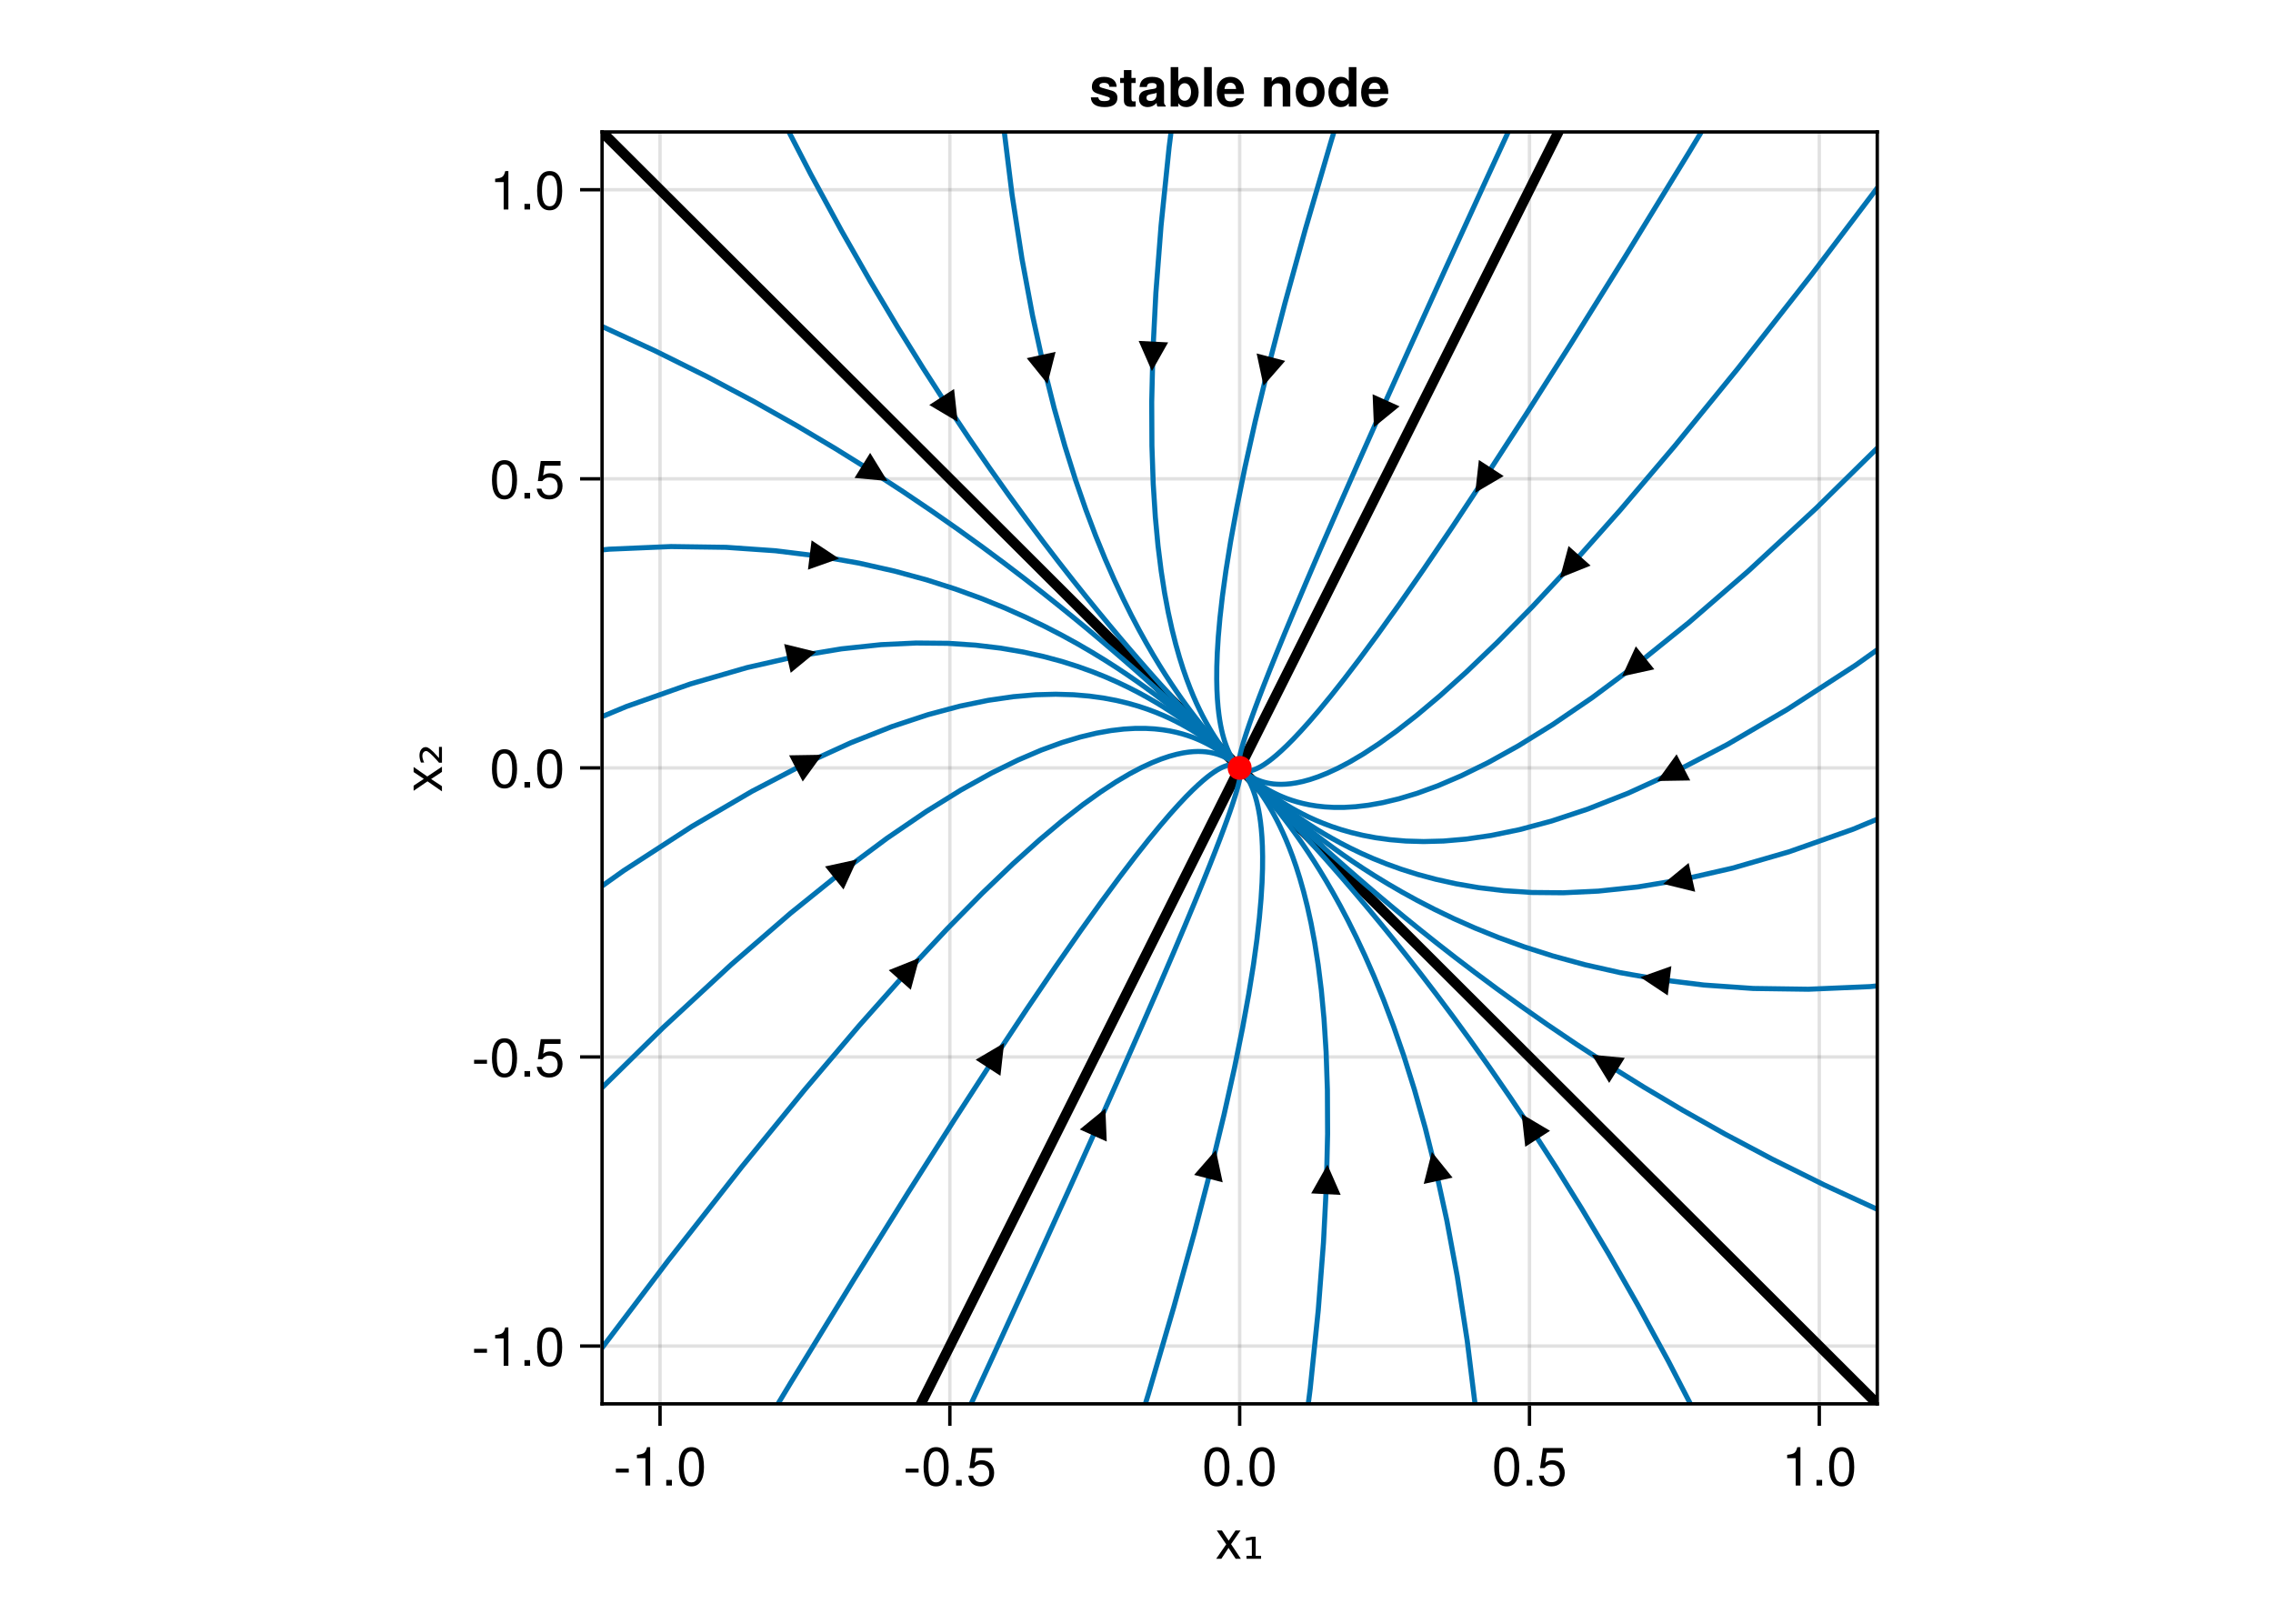 <?xml version="1.0" encoding="UTF-8"?>
<svg xmlns="http://www.w3.org/2000/svg" xmlns:xlink="http://www.w3.org/1999/xlink" width="504pt" height="360pt" viewBox="0 0 504 360" version="1.1">
<defs>
<g>
<symbol overflow="visible" id="glyph0-0-kDArR5HP">
<path style="stroke:none;" d="M 0.234 -8.75 C 0.234 -8.75 0.234 0 0.234 0 C 0.234 0 5.641 0 5.641 0 C 5.641 0 5.641 -8.75 5.641 -8.75 C 5.641 -8.75 0.234 -8.75 0.234 -8.75 Z M 0.859 -0.625 C 0.859 -0.625 0.859 -8.125 0.859 -8.125 C 0.859 -8.125 5.016 -8.125 5.016 -8.125 C 5.016 -8.125 5.016 -0.625 5.016 -0.625 C 5.016 -0.625 0.859 -0.625 0.859 -0.625 Z M 0.859 -0.625 "/>
</symbol>
<symbol overflow="visible" id="glyph0-1-kDArR5HP">
<path style="stroke:none;" d="M 5.672 0 C 5.672 0 4.516 0 4.516 0 C 4.516 0 2.938 -2.406 2.938 -2.406 C 2.938 -2.406 1.344 0 1.344 0 C 1.344 0 0.203 0 0.203 0 C 0.203 0 2.422 -3.203 2.422 -3.203 C 2.422 -3.203 0.328 -6.281 0.328 -6.281 C 0.328 -6.281 1.469 -6.281 1.469 -6.281 C 1.469 -6.281 2.969 -4.016 2.969 -4.016 C 2.969 -4.016 4.484 -6.281 4.484 -6.281 C 4.484 -6.281 5.609 -6.281 5.609 -6.281 C 5.609 -6.281 3.5 -3.25 3.5 -3.25 C 3.5 -3.25 5.672 0 5.672 0 Z M 5.672 0 "/>
</symbol>
<symbol overflow="visible" id="glyph0-2-kDArR5HP">
<path style="stroke:none;" d="M 4.156 0 C 4.156 0 3.109 0 3.109 0 C 3.109 0 3.109 -6.062 3.109 -6.062 C 3.109 -6.062 1.219 -6.062 1.219 -6.062 C 1.219 -6.062 1.219 -6.812 1.219 -6.812 C 2.859 -7.016 3.094 -7.203 3.469 -8.516 C 3.469 -8.516 4.156 -8.516 4.156 -8.516 C 4.156 -8.516 4.156 0 4.156 0 Z M 4.156 0 "/>
</symbol>
<symbol overflow="visible" id="glyph0-3-kDArR5HP">
<path style="stroke:none;" d="M 2.297 0 C 2.297 0 1.047 0 1.047 0 C 1.047 0 1.047 -1.25 1.047 -1.25 C 1.047 -1.25 2.297 -1.25 2.297 -1.25 C 2.297 -1.25 2.297 0 2.297 0 Z M 2.297 0 "/>
</symbol>
<symbol overflow="visible" id="glyph0-4-kDArR5HP">
<path style="stroke:none;" d="M 6.078 -4.094 C 6.078 -1.297 5.094 0.188 3.297 0.188 C 1.469 0.188 0.516 -1.297 0.516 -4.156 C 0.516 -7.016 1.469 -8.516 3.297 -8.516 C 5.141 -8.516 6.078 -7.047 6.078 -4.094 Z M 5 -4.188 C 5 -6.469 4.438 -7.578 3.297 -7.578 C 2.156 -7.578 1.594 -6.484 1.594 -4.156 C 1.594 -1.828 2.156 -0.703 3.281 -0.703 C 4.453 -0.703 5 -1.781 5 -4.188 Z M 5 -4.188 "/>
</symbol>
<symbol overflow="visible" id="glyph0-5-kDArR5HP">
<path style="stroke:none;" d="M 3.406 -2.875 C 3.406 -2.875 0.547 -2.875 0.547 -2.875 C 0.547 -2.875 0.547 -3.75 0.547 -3.75 C 0.547 -3.75 3.406 -3.75 3.406 -3.75 C 3.406 -3.75 3.406 -2.875 3.406 -2.875 Z M 3.406 -2.875 "/>
</symbol>
<symbol overflow="visible" id="glyph0-6-kDArR5HP">
<path style="stroke:none;" d="M 6.156 -2.812 C 6.156 -1.016 4.953 0.188 3.234 0.188 C 1.734 0.188 0.766 -0.484 0.422 -2.188 C 0.422 -2.188 1.469 -2.188 1.469 -2.188 C 1.734 -1.219 2.297 -0.75 3.219 -0.75 C 4.375 -0.75 5.078 -1.453 5.078 -2.672 C 5.078 -3.938 4.359 -4.672 3.219 -4.672 C 2.562 -4.672 2.141 -4.469 1.656 -3.875 C 1.656 -3.875 0.688 -3.875 0.688 -3.875 C 0.688 -3.875 1.312 -8.328 1.312 -8.328 C 1.312 -8.328 5.719 -8.328 5.719 -8.328 C 5.719 -8.328 5.719 -7.281 5.719 -7.281 C 5.719 -7.281 2.172 -7.281 2.172 -7.281 C 2.172 -7.281 1.844 -5.094 1.844 -5.094 C 2.328 -5.453 2.812 -5.609 3.406 -5.609 C 5.047 -5.609 6.156 -4.5 6.156 -2.812 Z M 6.156 -2.812 "/>
</symbol>
<symbol overflow="visible" id="glyph1-0-kDArR5HP">
<path style="stroke:none;" d="M 0.594 2.125 L 0.594 -8.469 L 6.594 -8.469 L 6.594 2.125 Z M 1.266 1.453 L 5.938 1.453 L 5.938 -7.781 L 1.266 -7.781 Z M 1.266 1.453 "/>
</symbol>
<symbol overflow="visible" id="glyph1-1-kDArR5HP">
<path style="stroke:none;" d="M 0.922 -0.641 L 2.109 -0.641 L 2.109 -4.219 L 0.797 -3.984 L 0.797 -4.656 L 2.156 -4.891 L 2.953 -4.891 L 2.953 -0.641 L 4.156 -0.641 L 4.156 0 L 0.922 0 Z M 0.922 -0.641 "/>
</symbol>
<symbol overflow="visible" id="glyph2-0-kDArR5HP">
<path style="stroke:none;" d="M 0.234 -8.75 C 0.234 -8.75 0.234 0 0.234 0 C 0.234 0 5.641 0 5.641 0 C 5.641 0 5.641 -8.75 5.641 -8.75 C 5.641 -8.75 0.234 -8.75 0.234 -8.75 Z M 0.859 -0.625 C 0.859 -0.625 0.859 -8.125 0.859 -8.125 C 0.859 -8.125 5.016 -8.125 5.016 -8.125 C 5.016 -8.125 5.016 -0.625 5.016 -0.625 C 5.016 -0.625 0.859 -0.625 0.859 -0.625 Z M 0.859 -0.625 "/>
</symbol>
<symbol overflow="visible" id="glyph2-1-kDArR5HP">
<path style="stroke:none;" d="M 3.406 -2.875 C 3.406 -2.875 0.547 -2.875 0.547 -2.875 C 0.547 -2.875 0.547 -3.75 0.547 -3.75 C 0.547 -3.75 3.406 -3.75 3.406 -3.75 C 3.406 -3.75 3.406 -2.875 3.406 -2.875 Z M 3.406 -2.875 "/>
</symbol>
<symbol overflow="visible" id="glyph3-0-kDArR5HP">
<path style="stroke:none;" d="M 0.234 -8.75 C 0.234 -8.75 0.234 0 0.234 0 C 0.234 0 5.641 0 5.641 0 C 5.641 0 5.641 -8.75 5.641 -8.75 C 5.641 -8.75 0.234 -8.75 0.234 -8.75 Z M 0.859 -0.625 C 0.859 -0.625 0.859 -8.125 0.859 -8.125 C 0.859 -8.125 5.016 -8.125 5.016 -8.125 C 5.016 -8.125 5.016 -0.625 5.016 -0.625 C 5.016 -0.625 0.859 -0.625 0.859 -0.625 Z M 0.859 -0.625 "/>
</symbol>
<symbol overflow="visible" id="glyph3-1-kDArR5HP">
<path style="stroke:none;" d="M 2.297 0 C 2.297 0 1.047 0 1.047 0 C 1.047 0 1.047 -1.25 1.047 -1.25 C 1.047 -1.25 2.297 -1.25 2.297 -1.25 C 2.297 -1.25 2.297 0 2.297 0 Z M 2.297 0 "/>
</symbol>
<symbol overflow="visible" id="glyph4-0-kDArR5HP">
<path style="stroke:none;" d="M 0.234 -8.75 C 0.234 -8.75 0.234 0 0.234 0 C 0.234 0 5.641 0 5.641 0 C 5.641 0 5.641 -8.75 5.641 -8.75 C 5.641 -8.75 0.234 -8.75 0.234 -8.75 Z M 0.859 -0.625 C 0.859 -0.625 0.859 -8.125 0.859 -8.125 C 0.859 -8.125 5.016 -8.125 5.016 -8.125 C 5.016 -8.125 5.016 -0.625 5.016 -0.625 C 5.016 -0.625 0.859 -0.625 0.859 -0.625 Z M 0.859 -0.625 "/>
</symbol>
<symbol overflow="visible" id="glyph4-1-kDArR5HP">
<path style="stroke:none;" d="M 6.078 -4.094 C 6.078 -1.297 5.094 0.188 3.297 0.188 C 1.469 0.188 0.516 -1.297 0.516 -4.156 C 0.516 -7.016 1.469 -8.516 3.297 -8.516 C 5.141 -8.516 6.078 -7.047 6.078 -4.094 Z M 5 -4.188 C 5 -6.469 4.438 -7.578 3.297 -7.578 C 2.156 -7.578 1.594 -6.484 1.594 -4.156 C 1.594 -1.828 2.156 -0.703 3.281 -0.703 C 4.453 -0.703 5 -1.781 5 -4.188 Z M 5 -4.188 "/>
</symbol>
<symbol overflow="visible" id="glyph4-2-kDArR5HP">
<path style="stroke:none;" d="M 6.156 -2.812 C 6.156 -1.016 4.953 0.188 3.234 0.188 C 1.734 0.188 0.766 -0.484 0.422 -2.188 C 0.422 -2.188 1.469 -2.188 1.469 -2.188 C 1.734 -1.219 2.297 -0.75 3.219 -0.75 C 4.375 -0.75 5.078 -1.453 5.078 -2.672 C 5.078 -3.938 4.359 -4.672 3.219 -4.672 C 2.562 -4.672 2.141 -4.469 1.656 -3.875 C 1.656 -3.875 0.688 -3.875 0.688 -3.875 C 0.688 -3.875 1.312 -8.328 1.312 -8.328 C 1.312 -8.328 5.719 -8.328 5.719 -8.328 C 5.719 -8.328 5.719 -7.281 5.719 -7.281 C 5.719 -7.281 2.172 -7.281 2.172 -7.281 C 2.172 -7.281 1.844 -5.094 1.844 -5.094 C 2.328 -5.453 2.812 -5.609 3.406 -5.609 C 5.047 -5.609 6.156 -4.5 6.156 -2.812 Z M 6.156 -2.812 "/>
</symbol>
<symbol overflow="visible" id="glyph5-0-kDArR5HP">
<path style="stroke:none;" d="M -8.75 -0.234 C -8.75 -0.234 0 -0.234 0 -0.234 C 0 -0.234 0 -5.641 0 -5.641 C 0 -5.641 -8.75 -5.641 -8.75 -5.641 C -8.75 -5.641 -8.75 -0.234 -8.75 -0.234 Z M -0.625 -0.859 C -0.625 -0.859 -8.125 -0.859 -8.125 -0.859 C -8.125 -0.859 -8.125 -5.016 -8.125 -5.016 C -8.125 -5.016 -0.625 -5.016 -0.625 -5.016 C -0.625 -5.016 -0.625 -0.859 -0.625 -0.859 Z M -0.625 -0.859 "/>
</symbol>
<symbol overflow="visible" id="glyph5-1-kDArR5HP">
<path style="stroke:none;" d="M 0 -5.672 C 0 -5.672 0 -4.516 0 -4.516 C 0 -4.516 -2.406 -2.938 -2.406 -2.938 C -2.406 -2.938 0 -1.344 0 -1.344 C 0 -1.344 0 -0.203 0 -0.203 C 0 -0.203 -3.203 -2.422 -3.203 -2.422 C -3.203 -2.422 -6.281 -0.328 -6.281 -0.328 C -6.281 -0.328 -6.281 -1.469 -6.281 -1.469 C -6.281 -1.469 -4.016 -2.969 -4.016 -2.969 C -4.016 -2.969 -6.281 -4.484 -6.281 -4.484 C -6.281 -4.484 -6.281 -5.609 -6.281 -5.609 C -6.281 -5.609 -3.25 -3.5 -3.25 -3.5 C -3.25 -3.5 0 -5.672 0 -5.672 Z M 0 -5.672 "/>
</symbol>
<symbol overflow="visible" id="glyph6-0-kDArR5HP">
<path style="stroke:none;" d="M 2.125 -0.594 L -8.469 -0.594 L -8.469 -6.594 L 2.125 -6.594 Z M 1.453 -1.266 L 1.453 -5.938 L -7.781 -5.938 L -7.781 -1.266 Z M 1.453 -1.266 "/>
</symbol>
<symbol overflow="visible" id="glyph6-1-kDArR5HP">
<path style="stroke:none;" d="M -0.656 -1.578 L -0.656 -4.062 L 0 -4.062 L 0 -0.547 L -0.641 -0.547 C -0.754 -0.68 -0.922 -0.875 -1.141 -1.125 C -2.336 -2.469 -3.117 -3.141 -3.484 -3.141 C -3.742 -3.141 -3.953 -3.035 -4.109 -2.828 C -4.266 -2.629 -4.344 -2.363 -4.344 -2.031 C -4.344 -1.82 -4.305 -1.598 -4.234 -1.359 C -4.172 -1.129 -4.07 -0.875 -3.938 -0.594 L -4.656 -0.594 C -4.77 -0.883 -4.852 -1.16 -4.906 -1.422 C -4.957 -1.68 -4.984 -1.926 -4.984 -2.156 C -4.984 -2.719 -4.852 -3.164 -4.594 -3.5 C -4.344 -3.844 -4.004 -4.016 -3.578 -4.016 C -3.035 -4.016 -2.207 -3.367 -1.094 -2.078 C -0.906 -1.859 -0.758 -1.691 -0.656 -1.578 Z M -0.656 -1.578 "/>
</symbol>
<symbol overflow="visible" id="glyph7-0-kDArR5HP">
<path style="stroke:none;" d="M 0.234 -8.75 C 0.234 -8.75 0.234 0 0.234 0 C 0.234 0 5.641 0 5.641 0 C 5.641 0 5.641 -8.75 5.641 -8.75 C 5.641 -8.75 0.234 -8.75 0.234 -8.75 Z M 0.859 -0.625 C 0.859 -0.625 0.859 -8.125 0.859 -8.125 C 0.859 -8.125 5.016 -8.125 5.016 -8.125 C 5.016 -8.125 5.016 -0.625 5.016 -0.625 C 5.016 -0.625 0.859 -0.625 0.859 -0.625 Z M 0.859 -0.625 "/>
</symbol>
<symbol overflow="visible" id="glyph7-1-kDArR5HP">
<path style="stroke:none;" d="M 6.078 -4.094 C 6.078 -1.297 5.094 0.188 3.297 0.188 C 1.469 0.188 0.516 -1.297 0.516 -4.156 C 0.516 -7.016 1.469 -8.516 3.297 -8.516 C 5.141 -8.516 6.078 -7.047 6.078 -4.094 Z M 5 -4.188 C 5 -6.469 4.438 -7.578 3.297 -7.578 C 2.156 -7.578 1.594 -6.484 1.594 -4.156 C 1.594 -1.828 2.156 -0.703 3.281 -0.703 C 4.453 -0.703 5 -1.781 5 -4.188 Z M 5 -4.188 "/>
</symbol>
<symbol overflow="visible" id="glyph7-2-kDArR5HP">
<path style="stroke:none;" d="M 2.297 0 C 2.297 0 1.047 0 1.047 0 C 1.047 0 1.047 -1.25 1.047 -1.25 C 1.047 -1.25 2.297 -1.25 2.297 -1.25 C 2.297 -1.25 2.297 0 2.297 0 Z M 2.297 0 "/>
</symbol>
<symbol overflow="visible" id="glyph8-0-kDArR5HP">
<path style="stroke:none;" d="M 0.234 -8.75 C 0.234 -8.75 0.234 0 0.234 0 C 0.234 0 5.641 0 5.641 0 C 5.641 0 5.641 -8.75 5.641 -8.75 C 5.641 -8.75 0.234 -8.75 0.234 -8.75 Z M 0.859 -0.625 C 0.859 -0.625 0.859 -8.125 0.859 -8.125 C 0.859 -8.125 5.016 -8.125 5.016 -8.125 C 5.016 -8.125 5.016 -0.625 5.016 -0.625 C 5.016 -0.625 0.859 -0.625 0.859 -0.625 Z M 0.859 -0.625 "/>
</symbol>
<symbol overflow="visible" id="glyph8-1-kDArR5HP">
<path style="stroke:none;" d="M 6.078 -4.094 C 6.078 -1.297 5.094 0.188 3.297 0.188 C 1.469 0.188 0.516 -1.297 0.516 -4.156 C 0.516 -7.016 1.469 -8.516 3.297 -8.516 C 5.141 -8.516 6.078 -7.047 6.078 -4.094 Z M 5 -4.188 C 5 -6.469 4.438 -7.578 3.297 -7.578 C 2.156 -7.578 1.594 -6.484 1.594 -4.156 C 1.594 -1.828 2.156 -0.703 3.281 -0.703 C 4.453 -0.703 5 -1.781 5 -4.188 Z M 5 -4.188 "/>
</symbol>
<symbol overflow="visible" id="glyph8-2-kDArR5HP">
<path style="stroke:none;" d="M 6.156 -2.812 C 6.156 -1.016 4.953 0.188 3.234 0.188 C 1.734 0.188 0.766 -0.484 0.422 -2.188 C 0.422 -2.188 1.469 -2.188 1.469 -2.188 C 1.734 -1.219 2.297 -0.75 3.219 -0.75 C 4.375 -0.75 5.078 -1.453 5.078 -2.672 C 5.078 -3.938 4.359 -4.672 3.219 -4.672 C 2.562 -4.672 2.141 -4.469 1.656 -3.875 C 1.656 -3.875 0.688 -3.875 0.688 -3.875 C 0.688 -3.875 1.312 -8.328 1.312 -8.328 C 1.312 -8.328 5.719 -8.328 5.719 -8.328 C 5.719 -8.328 5.719 -7.281 5.719 -7.281 C 5.719 -7.281 2.172 -7.281 2.172 -7.281 C 2.172 -7.281 1.844 -5.094 1.844 -5.094 C 2.328 -5.453 2.812 -5.609 3.406 -5.609 C 5.047 -5.609 6.156 -4.5 6.156 -2.812 Z M 6.156 -2.812 "/>
</symbol>
<symbol overflow="visible" id="glyph9-0-kDArR5HP">
<path style="stroke:none;" d="M 0.234 -8.75 C 0.234 -8.75 0.234 0 0.234 0 C 0.234 0 5.641 0 5.641 0 C 5.641 0 5.641 -8.75 5.641 -8.75 C 5.641 -8.75 0.234 -8.75 0.234 -8.75 Z M 0.859 -0.625 C 0.859 -0.625 0.859 -8.125 0.859 -8.125 C 0.859 -8.125 5.016 -8.125 5.016 -8.125 C 5.016 -8.125 5.016 -0.625 5.016 -0.625 C 5.016 -0.625 0.859 -0.625 0.859 -0.625 Z M 0.859 -0.625 "/>
</symbol>
<symbol overflow="visible" id="glyph9-1-kDArR5HP">
<path style="stroke:none;" d="M 4.156 0 C 4.156 0 3.109 0 3.109 0 C 3.109 0 3.109 -6.062 3.109 -6.062 C 3.109 -6.062 1.219 -6.062 1.219 -6.062 C 1.219 -6.062 1.219 -6.812 1.219 -6.812 C 2.859 -7.016 3.094 -7.203 3.469 -8.516 C 3.469 -8.516 4.156 -8.516 4.156 -8.516 C 4.156 -8.516 4.156 0 4.156 0 Z M 4.156 0 "/>
</symbol>
<symbol overflow="visible" id="glyph9-2-kDArR5HP">
<path style="stroke:none;" d="M 2.297 0 C 2.297 0 1.047 0 1.047 0 C 1.047 0 1.047 -1.25 1.047 -1.25 C 1.047 -1.25 2.297 -1.25 2.297 -1.25 C 2.297 -1.25 2.297 0 2.297 0 Z M 2.297 0 "/>
</symbol>
<symbol overflow="visible" id="glyph10-0-kDArR5HP">
<path style="stroke:none;" d="M 0.234 -8.75 C 0.234 -8.75 0.234 0 0.234 0 C 0.234 0 5.641 0 5.641 0 C 5.641 0 5.641 -8.75 5.641 -8.75 C 5.641 -8.75 0.234 -8.75 0.234 -8.75 Z M 0.859 -0.625 C 0.859 -0.625 0.859 -8.125 0.859 -8.125 C 0.859 -8.125 5.016 -8.125 5.016 -8.125 C 5.016 -8.125 5.016 -0.625 5.016 -0.625 C 5.016 -0.625 0.859 -0.625 0.859 -0.625 Z M 0.859 -0.625 "/>
</symbol>
<symbol overflow="visible" id="glyph10-1-kDArR5HP">
<path style="stroke:none;" d="M 6.078 -4.094 C 6.078 -1.297 5.094 0.188 3.297 0.188 C 1.469 0.188 0.516 -1.297 0.516 -4.156 C 0.516 -7.016 1.469 -8.516 3.297 -8.516 C 5.141 -8.516 6.078 -7.047 6.078 -4.094 Z M 5 -4.188 C 5 -6.469 4.438 -7.578 3.297 -7.578 C 2.156 -7.578 1.594 -6.484 1.594 -4.156 C 1.594 -1.828 2.156 -0.703 3.281 -0.703 C 4.453 -0.703 5 -1.781 5 -4.188 Z M 5 -4.188 "/>
</symbol>
<symbol overflow="visible" id="glyph11-0-kDArR5HP">
<path style="stroke:none;" d="M 0.234 -8.75 C 0.234 -8.75 0.234 0 0.234 0 C 0.234 0 5.641 0 5.641 0 C 5.641 0 5.641 -8.75 5.641 -8.75 C 5.641 -8.75 0.234 -8.75 0.234 -8.75 Z M 0.859 -0.625 C 0.859 -0.625 0.859 -8.125 0.859 -8.125 C 0.859 -8.125 5.016 -8.125 5.016 -8.125 C 5.016 -8.125 5.016 -0.625 5.016 -0.625 C 5.016 -0.625 0.859 -0.625 0.859 -0.625 Z M 0.859 -0.625 "/>
</symbol>
<symbol overflow="visible" id="glyph11-1-kDArR5HP">
<path style="stroke:none;" d="M 6.234 -1.922 C 6.234 -0.609 5.234 0.109 3.406 0.109 C 1.438 0.109 0.391 -0.641 0.344 -2.047 C 0.344 -2.047 1.984 -2.047 1.984 -2.047 C 2.141 -1.359 2.547 -1.219 3.312 -1.219 C 4.094 -1.219 4.562 -1.375 4.562 -1.766 C 4.562 -1.938 4.422 -2.078 4 -2.203 C 4 -2.203 1.984 -2.828 1.984 -2.828 C 0.797 -3.203 0.578 -3.641 0.578 -4.422 C 0.578 -5.766 1.594 -6.594 3.234 -6.594 C 4.984 -6.594 6.031 -5.766 6.062 -4.391 C 6.062 -4.391 4.438 -4.391 4.438 -4.391 C 4.422 -4.984 4.031 -5.266 3.234 -5.266 C 2.641 -5.266 2.25 -5.031 2.25 -4.672 C 2.25 -4.406 2.375 -4.297 2.844 -4.156 C 2.844 -4.156 4.969 -3.547 4.969 -3.547 C 5.812 -3.297 6.234 -2.75 6.234 -2 C 6.234 -2 6.234 -1.922 6.234 -1.922 Z M 6.234 -1.922 "/>
</symbol>
<symbol overflow="visible" id="glyph11-2-kDArR5HP">
<path style="stroke:none;" d="M 6.281 0 C 6.281 0 4.469 0 4.469 0 C 4.312 -0.188 4.266 -0.484 4.266 -0.812 C 3.688 -0.203 3.031 0.109 2.297 0.109 C 1.219 0.109 0.344 -0.484 0.344 -1.75 C 0.344 -2.922 0.953 -3.484 2.25 -3.703 C 2.25 -3.703 2.922 -3.828 2.922 -3.828 C 3.75 -3.969 4.266 -3.906 4.266 -4.578 C 4.266 -5.016 3.938 -5.234 3.281 -5.234 C 2.453 -5.234 2.188 -5.016 2.094 -4.344 C 2.094 -4.344 0.484 -4.344 0.484 -4.344 C 0.594 -5.844 1.5 -6.594 3.25 -6.594 C 5 -6.594 5.906 -5.922 5.906 -4.594 C 5.906 -4.594 5.906 -1 5.906 -1 C 5.906 -0.656 5.984 -0.484 6.281 -0.203 C 6.281 -0.203 6.281 0 6.281 0 Z M 4.266 -2.766 C 4.266 -2.766 4.266 -3.062 4.266 -3.062 C 4.062 -2.969 4 -2.938 3.547 -2.859 C 3.547 -2.859 2.969 -2.75 2.969 -2.75 C 2.281 -2.609 2.016 -2.438 2.016 -1.938 C 2.016 -1.469 2.359 -1.25 2.922 -1.25 C 3.781 -1.25 4.266 -1.797 4.266 -2.766 Z M 4.266 -2.766 "/>
</symbol>
<symbol overflow="visible" id="glyph11-3-kDArR5HP">
<path style="stroke:none;" d="M 2.484 0 C 2.484 0 0.797 0 0.797 0 C 0.797 0 0.797 -8.75 0.797 -8.75 C 0.797 -8.75 2.484 -8.75 2.484 -8.75 C 2.484 -8.75 2.484 0 2.484 0 Z M 2.484 0 "/>
</symbol>
<symbol overflow="visible" id="glyph11-4-kDArR5HP">
<path style="stroke:none;" d="M 6.297 -3 C 6.297 -3 6.281 -2.797 6.281 -2.797 C 6.281 -2.797 1.938 -2.797 1.938 -2.797 C 1.984 -1.531 2.5 -1.172 3.281 -1.172 C 3.906 -1.172 4.422 -1.359 4.578 -1.828 C 4.578 -1.828 6.234 -1.828 6.234 -1.828 C 5.859 -0.547 4.688 0.109 3.234 0.109 C 1.391 0.109 0.266 -1.078 0.266 -3.156 C 0.266 -5.328 1.406 -6.594 3.266 -6.594 C 5.172 -6.594 6.297 -5.234 6.297 -3 Z M 4.547 -3.906 C 4.469 -4.844 3.953 -5.297 3.234 -5.297 C 2.5 -5.297 2.078 -4.812 1.969 -3.906 C 1.969 -3.906 4.547 -3.906 4.547 -3.906 Z M 4.547 -3.906 "/>
</symbol>
<symbol overflow="visible" id="glyph11-5-kDArR5HP">
<path style="stroke:none;" d="M 6.547 0 C 6.547 0 4.875 0 4.875 0 C 4.875 0 4.875 -4 4.875 -4 C 4.875 -4.766 4.516 -5.156 3.797 -5.156 C 2.969 -5.156 2.438 -4.656 2.438 -3.891 C 2.438 -3.891 2.438 0 2.438 0 C 2.438 0 0.75 0 0.75 0 C 0.75 0 0.75 -6.484 0.75 -6.484 C 0.75 -6.484 2.438 -6.484 2.438 -6.484 C 2.438 -6.484 2.438 -5.547 2.438 -5.547 C 2.922 -6.266 3.5 -6.594 4.375 -6.594 C 5.766 -6.594 6.547 -5.766 6.547 -4.344 C 6.547 -4.344 6.547 0 6.547 0 Z M 6.547 0 "/>
</symbol>
<symbol overflow="visible" id="glyph11-6-kDArR5HP">
<path style="stroke:none;" d="M 6.828 -3.188 C 6.828 -1.109 5.594 0.109 3.625 0.109 C 1.625 0.109 0.422 -1.109 0.422 -3.234 C 0.422 -5.359 1.625 -6.594 3.609 -6.594 C 5.641 -6.594 6.828 -5.391 6.828 -3.188 Z M 5.141 -3.219 C 5.141 -4.484 4.547 -5.234 3.625 -5.234 C 2.719 -5.234 2.094 -4.469 2.094 -3.234 C 2.094 -2 2.719 -1.25 3.625 -1.25 C 4.531 -1.25 5.141 -2 5.141 -3.219 Z M 5.141 -3.219 "/>
</symbol>
<symbol overflow="visible" id="glyph12-0-kDArR5HP">
<path style="stroke:none;" d="M 0.234 -8.75 C 0.234 -8.75 0.234 0 0.234 0 C 0.234 0 5.641 0 5.641 0 C 5.641 0 5.641 -8.75 5.641 -8.75 C 5.641 -8.75 0.234 -8.75 0.234 -8.75 Z M 0.859 -0.625 C 0.859 -0.625 0.859 -8.125 0.859 -8.125 C 0.859 -8.125 5.016 -8.125 5.016 -8.125 C 5.016 -8.125 5.016 -0.625 5.016 -0.625 C 5.016 -0.625 0.859 -0.625 0.859 -0.625 Z M 0.859 -0.625 "/>
</symbol>
<symbol overflow="visible" id="glyph12-1-kDArR5HP">
<path style="stroke:none;" d="M 3.609 0 C 3.312 0.016 3.016 0.047 2.641 0.047 C 1.531 0.047 1 -0.375 1 -1.391 C 1 -1.391 1 -5.234 1 -5.234 C 1 -5.234 0.172 -5.234 0.172 -5.234 C 0.172 -5.234 0.172 -6.344 0.172 -6.344 C 0.172 -6.344 1 -6.344 1 -6.344 C 1 -6.344 1 -8.094 1 -8.094 C 1 -8.094 2.672 -8.094 2.672 -8.094 C 2.672 -8.094 2.672 -6.344 2.672 -6.344 C 2.672 -6.344 3.609 -6.344 3.609 -6.344 C 3.609 -6.344 3.609 -5.234 3.609 -5.234 C 3.609 -5.234 2.672 -5.234 2.672 -5.234 C 2.672 -5.234 2.672 -1.844 2.672 -1.844 C 2.672 -1.266 2.781 -1.141 3.234 -1.141 C 3.344 -1.141 3.438 -1.156 3.609 -1.172 C 3.609 -1.172 3.609 0 3.609 0 Z M 3.609 0 "/>
</symbol>
<symbol overflow="visible" id="glyph12-2-kDArR5HP">
<path style="stroke:none;" d="M 6.547 0 C 6.547 0 4.859 0 4.859 0 C 4.859 0 4.859 -0.75 4.859 -0.75 C 4.438 -0.188 3.875 0.109 3.078 0.109 C 1.359 0.109 0.344 -1.391 0.344 -3.234 C 0.344 -5.188 1.531 -6.594 3.078 -6.594 C 3.875 -6.594 4.438 -6.281 4.859 -5.641 C 4.859 -5.641 4.859 -8.75 4.859 -8.75 C 4.859 -8.75 6.547 -8.75 6.547 -8.75 C 6.547 -8.75 6.547 0 6.547 0 Z M 4.859 -3.203 C 4.859 -4.438 4.297 -5.188 3.438 -5.188 C 2.609 -5.188 2.031 -4.422 2.031 -3.234 C 2.031 -2.047 2.609 -1.297 3.438 -1.297 C 4.281 -1.297 4.859 -2.031 4.859 -3.203 Z M 4.859 -3.203 "/>
</symbol>
<symbol overflow="visible" id="glyph13-0-kDArR5HP">
<path style="stroke:none;" d="M 0.234 -8.75 C 0.234 -8.75 0.234 0 0.234 0 C 0.234 0 5.641 0 5.641 0 C 5.641 0 5.641 -8.75 5.641 -8.75 C 5.641 -8.75 0.234 -8.75 0.234 -8.75 Z M 0.859 -0.625 C 0.859 -0.625 0.859 -8.125 0.859 -8.125 C 0.859 -8.125 5.016 -8.125 5.016 -8.125 C 5.016 -8.125 5.016 -0.625 5.016 -0.625 C 5.016 -0.625 0.859 -0.625 0.859 -0.625 Z M 0.859 -0.625 "/>
</symbol>
<symbol overflow="visible" id="glyph13-1-kDArR5HP">
<path style="stroke:none;" d="M 6.906 -3.156 C 6.906 -1.203 5.719 0.109 4.172 0.109 C 3.359 0.109 2.797 -0.188 2.391 -0.75 C 2.391 -0.75 2.391 0 2.391 0 C 2.391 0 0.703 0 0.703 0 C 0.703 0 0.703 -8.75 0.703 -8.75 C 0.703 -8.75 2.391 -8.75 2.391 -8.75 C 2.391 -8.75 2.391 -5.641 2.391 -5.641 C 2.797 -6.281 3.375 -6.594 4.172 -6.594 C 5.875 -6.594 6.906 -4.984 6.906 -3.156 Z M 5.219 -3.234 C 5.219 -4.422 4.625 -5.188 3.797 -5.188 C 2.969 -5.188 2.391 -4.438 2.391 -3.266 C 2.391 -2.031 2.953 -1.297 3.797 -1.297 C 4.625 -1.297 5.219 -2.047 5.219 -3.234 Z M 5.219 -3.234 "/>
</symbol>
<symbol overflow="visible" id="glyph13-2-kDArR5HP">
<path style="stroke:none;" d=""/>
</symbol>
<symbol overflow="visible" id="glyph13-3-kDArR5HP">
<path style="stroke:none;" d="M 6.297 -3 C 6.297 -3 6.281 -2.797 6.281 -2.797 C 6.281 -2.797 1.938 -2.797 1.938 -2.797 C 1.984 -1.531 2.5 -1.172 3.281 -1.172 C 3.906 -1.172 4.422 -1.359 4.578 -1.828 C 4.578 -1.828 6.234 -1.828 6.234 -1.828 C 5.859 -0.547 4.688 0.109 3.234 0.109 C 1.391 0.109 0.266 -1.078 0.266 -3.156 C 0.266 -5.328 1.406 -6.594 3.266 -6.594 C 5.172 -6.594 6.297 -5.234 6.297 -3 Z M 4.547 -3.906 C 4.469 -4.844 3.953 -5.297 3.234 -5.297 C 2.5 -5.297 2.078 -4.812 1.969 -3.906 C 1.969 -3.906 4.547 -3.906 4.547 -3.906 Z M 4.547 -3.906 "/>
</symbol>
</g>
<clipPath id="clip1-kDArR5HP">
  <path d="M 133.5 29.25 L 416.25 29.25 L 416.25 311.25 L 133.5 311.25 Z M 133.5 29.25 "/>
</clipPath>
<clipPath id="clip2-kDArR5HP">
  <path d="M 271 29.25 L 416.25 29.25 L 416.25 190 L 271 190 Z M 271 29.25 "/>
</clipPath>
<clipPath id="clip3-kDArR5HP">
  <path d="M 271 29.25 L 416.25 29.25 L 416.25 183 L 271 183 Z M 271 29.25 "/>
</clipPath>
<clipPath id="clip4-kDArR5HP">
  <path d="M 271 29.25 L 416.25 29.25 L 416.25 178 L 271 178 Z M 271 29.25 "/>
</clipPath>
<clipPath id="clip5-kDArR5HP">
  <path d="M 271 29.25 L 416.25 29.25 L 416.25 175 L 271 175 Z M 271 29.25 "/>
</clipPath>
<clipPath id="clip6-kDArR5HP">
  <path d="M 271 29.25 L 416.25 29.25 L 416.25 174 L 271 174 Z M 271 29.25 "/>
</clipPath>
<clipPath id="clip7-kDArR5HP">
  <path d="M 266 29.25 L 416.25 29.25 L 416.25 174 L 266 174 Z M 266 29.25 "/>
</clipPath>
<clipPath id="clip8-kDArR5HP">
  <path d="M 252 29.25 L 416.25 29.25 L 416.25 174 L 252 174 Z M 252 29.25 "/>
</clipPath>
<clipPath id="clip9-kDArR5HP">
  <path d="M 215 29.25 L 416.25 29.25 L 416.25 174 L 215 174 Z M 215 29.25 "/>
</clipPath>
<clipPath id="clip1-kDArR5HP0">
  <path d="M 133.5 29.25 L 279 29.25 L 279 174 L 133.5 174 Z M 133.5 29.25 "/>
</clipPath>
<clipPath id="clip1-kDArR5HP1">
  <path d="M 133.5 117 L 279 117 L 279 311.25 L 133.5 311.25 Z M 133.5 117 "/>
</clipPath>
<clipPath id="clip1-kDArR5HP2">
  <path d="M 133.5 139 L 279 139 L 279 311.25 L 133.5 311.25 Z M 133.5 139 "/>
</clipPath>
<clipPath id="clip1-kDArR5HP3">
  <path d="M 133.5 150 L 279 150 L 279 311.25 L 133.5 311.25 Z M 133.5 150 "/>
</clipPath>
<clipPath id="clip1-kDArR5HP4">
  <path d="M 133.5 158 L 279 158 L 279 311.25 L 133.5 311.25 Z M 133.5 158 "/>
</clipPath>
<clipPath id="clip1-kDArR5HP5">
  <path d="M 133.5 163 L 279 163 L 279 311.25 L 133.5 311.25 Z M 133.5 163 "/>
</clipPath>
<clipPath id="clip1-kDArR5HP6">
  <path d="M 133.5 166 L 279 166 L 279 311.25 L 133.5 311.25 Z M 133.5 166 "/>
</clipPath>
<clipPath id="clip1-kDArR5HP7">
  <path d="M 133.5 167 L 279 167 L 279 311.25 L 133.5 311.25 Z M 133.5 167 "/>
</clipPath>
<clipPath id="clip1-kDArR5HP8">
  <path d="M 133.5 167 L 284 167 L 284 311.25 L 133.5 311.25 Z M 133.5 167 "/>
</clipPath>
<clipPath id="clip1-kDArR5HP9">
  <path d="M 133.5 167 L 298 167 L 298 311.25 L 133.5 311.25 Z M 133.5 167 "/>
</clipPath>
<clipPath id="clip2-kDArR5HP0">
  <path d="M 133.5 167 L 335 167 L 335 311.25 L 133.5 311.25 Z M 133.5 167 "/>
</clipPath>
<clipPath id="clip2-kDArR5HP1">
  <path d="M 271 167 L 416.25 167 L 416.25 311.25 L 271 311.25 Z M 271 167 "/>
</clipPath>
<clipPath id="clip2-kDArR5HP2">
  <path d="M 271 29.25 L 416.25 29.25 L 416.25 223 L 271 223 Z M 271 29.25 "/>
</clipPath>
<clipPath id="clip2-kDArR5HP3">
  <path d="M 271 29.25 L 416.25 29.25 L 416.25 202 L 271 202 Z M 271 29.25 "/>
</clipPath>
</defs>
<g id="surface1-kDArR5HP">
<rect x="0" y="0" width="504" height="360" style="fill:rgb(100%,100%,100%);fill-opacity:1;stroke:none;"/>
<path style=" stroke:none;fill-rule:nonzero;fill:rgb(100%,100%,100%);fill-opacity:1;" d="M 133.5 311.25 L 416.25 311.25 L 416.25 29.25 L 133.5 29.25 Z M 133.5 311.25 "/>
<path style="fill:none;stroke-width:1;stroke-linecap:butt;stroke-linejoin:miter;stroke:rgb(0%,0%,0%);stroke-opacity:0.12;stroke-miterlimit:2;" d="M 195.135 415 L 195.135 39 " transform="matrix(0.75,0,0,0.75,0,0)"/>
<path style="fill:none;stroke-width:1;stroke-linecap:butt;stroke-linejoin:miter;stroke:rgb(0%,0%,0%);stroke-opacity:0.12;stroke-miterlimit:2;" d="M 280.818 415 L 280.818 39 " transform="matrix(0.75,0,0,0.75,0,0)"/>
<path style="fill:none;stroke-width:1;stroke-linecap:butt;stroke-linejoin:miter;stroke:rgb(0%,0%,0%);stroke-opacity:0.12;stroke-miterlimit:2;" d="M 366.5 415 L 366.5 39 " transform="matrix(0.75,0,0,0.75,0,0)"/>
<path style="fill:none;stroke-width:1;stroke-linecap:butt;stroke-linejoin:miter;stroke:rgb(0%,0%,0%);stroke-opacity:0.12;stroke-miterlimit:2;" d="M 452.182 415 L 452.182 39 " transform="matrix(0.75,0,0,0.75,0,0)"/>
<path style="fill:none;stroke-width:1;stroke-linecap:butt;stroke-linejoin:miter;stroke:rgb(0%,0%,0%);stroke-opacity:0.12;stroke-miterlimit:2;" d="M 537.865 415 L 537.865 39 " transform="matrix(0.75,0,0,0.75,0,0)"/>
<path style="fill:none;stroke-width:1;stroke-linecap:butt;stroke-linejoin:miter;stroke:rgb(0%,0%,0%);stroke-opacity:0.12;stroke-miterlimit:2;" d="M 178 397.911 L 555 397.911 " transform="matrix(0.75,0,0,0.75,0,0)"/>
<path style="fill:none;stroke-width:1;stroke-linecap:butt;stroke-linejoin:miter;stroke:rgb(0%,0%,0%);stroke-opacity:0.12;stroke-miterlimit:2;" d="M 178 312.453 L 555 312.453 " transform="matrix(0.75,0,0,0.75,0,0)"/>
<path style="fill:none;stroke-width:1;stroke-linecap:butt;stroke-linejoin:miter;stroke:rgb(0%,0%,0%);stroke-opacity:0.12;stroke-miterlimit:2;" d="M 178 227 L 555 227 " transform="matrix(0.75,0,0,0.75,0,0)"/>
<path style="fill:none;stroke-width:1;stroke-linecap:butt;stroke-linejoin:miter;stroke:rgb(0%,0%,0%);stroke-opacity:0.12;stroke-miterlimit:2;" d="M 178 141.547 L 555 141.547 " transform="matrix(0.75,0,0,0.75,0,0)"/>
<path style="fill:none;stroke-width:1;stroke-linecap:butt;stroke-linejoin:miter;stroke:rgb(0%,0%,0%);stroke-opacity:0.12;stroke-miterlimit:2;" d="M 178 56.089 L 555 56.089 " transform="matrix(0.75,0,0,0.75,0,0)"/>
<g style="fill:rgb(0%,0%,0%);fill-opacity:1;">
  <use xlink:href="#glyph0-1-kDArR5HP" x="269.47" y="345.594"/>
</g>
<g style="fill:rgb(0%,0%,0%);fill-opacity:1;">
  <use xlink:href="#glyph1-1-kDArR5HP" x="275.47" y="345.594"/>
</g>
<g style="fill:rgb(0%,0%,0%);fill-opacity:1;">
  <use xlink:href="#glyph2-1-kDArR5HP" x="136.014" y="329.364"/>
</g>
<g style="fill:rgb(0%,0%,0%);fill-opacity:1;">
  <use xlink:href="#glyph0-2-kDArR5HP" x="140.01" y="329.364"/>
</g>
<g style="fill:rgb(0%,0%,0%);fill-opacity:1;">
  <use xlink:href="#glyph0-3-kDArR5HP" x="146.682" y="329.364"/>
</g>
<g style="fill:rgb(0%,0%,0%);fill-opacity:1;">
  <use xlink:href="#glyph0-4-kDArR5HP" x="150.018" y="329.364"/>
</g>
<g style="fill:rgb(0%,0%,0%);fill-opacity:1;">
  <use xlink:href="#glyph0-5-kDArR5HP" x="200.276" y="329.364"/>
</g>
<g style="fill:rgb(0%,0%,0%);fill-opacity:1;">
  <use xlink:href="#glyph0-4-kDArR5HP" x="204.272" y="329.364"/>
</g>
<g style="fill:rgb(0%,0%,0%);fill-opacity:1;">
  <use xlink:href="#glyph0-3-kDArR5HP" x="210.944" y="329.364"/>
</g>
<g style="fill:rgb(0%,0%,0%);fill-opacity:1;">
  <use xlink:href="#glyph0-6-kDArR5HP" x="214.28" y="329.364"/>
</g>
<g style="fill:rgb(0%,0%,0%);fill-opacity:1;">
  <use xlink:href="#glyph0-4-kDArR5HP" x="266.535" y="329.364"/>
</g>
<g style="fill:rgb(0%,0%,0%);fill-opacity:1;">
  <use xlink:href="#glyph3-1-kDArR5HP" x="273.207" y="329.364"/>
</g>
<g style="fill:rgb(0%,0%,0%);fill-opacity:1;">
  <use xlink:href="#glyph0-4-kDArR5HP" x="276.543" y="329.364"/>
</g>
<g style="fill:rgb(0%,0%,0%);fill-opacity:1;">
  <use xlink:href="#glyph4-1-kDArR5HP" x="330.796" y="329.364"/>
</g>
<g style="fill:rgb(0%,0%,0%);fill-opacity:1;">
  <use xlink:href="#glyph0-3-kDArR5HP" x="337.468" y="329.364"/>
</g>
<g style="fill:rgb(0%,0%,0%);fill-opacity:1;">
  <use xlink:href="#glyph0-6-kDArR5HP" x="340.804" y="329.364"/>
</g>
<g style="fill:rgb(0%,0%,0%);fill-opacity:1;">
  <use xlink:href="#glyph0-2-kDArR5HP" x="395.058" y="329.364"/>
</g>
<g style="fill:rgb(0%,0%,0%);fill-opacity:1;">
  <use xlink:href="#glyph0-3-kDArR5HP" x="401.73" y="329.364"/>
</g>
<g style="fill:rgb(0%,0%,0%);fill-opacity:1;">
  <use xlink:href="#glyph0-4-kDArR5HP" x="405.066" y="329.364"/>
</g>
<g style="fill:rgb(0%,0%,0%);fill-opacity:1;">
  <use xlink:href="#glyph5-1-kDArR5HP" x="97.994" y="175.655"/>
</g>
<g style="fill:rgb(0%,0%,0%);fill-opacity:1;">
  <use xlink:href="#glyph6-1-kDArR5HP" x="97.994" y="169.655"/>
</g>
<g style="fill:rgb(0%,0%,0%);fill-opacity:1;">
  <use xlink:href="#glyph0-5-kDArR5HP" x="104.574" y="302.806"/>
</g>
<g style="fill:rgb(0%,0%,0%);fill-opacity:1;">
  <use xlink:href="#glyph0-2-kDArR5HP" x="108.57" y="302.806"/>
</g>
<g style="fill:rgb(0%,0%,0%);fill-opacity:1;">
  <use xlink:href="#glyph0-3-kDArR5HP" x="115.242" y="302.806"/>
</g>
<g style="fill:rgb(0%,0%,0%);fill-opacity:1;">
  <use xlink:href="#glyph4-1-kDArR5HP" x="118.578" y="302.806"/>
</g>
<g style="fill:rgb(0%,0%,0%);fill-opacity:1;">
  <use xlink:href="#glyph0-5-kDArR5HP" x="104.574" y="238.715"/>
</g>
<g style="fill:rgb(0%,0%,0%);fill-opacity:1;">
  <use xlink:href="#glyph0-4-kDArR5HP" x="108.57" y="238.715"/>
</g>
<g style="fill:rgb(0%,0%,0%);fill-opacity:1;">
  <use xlink:href="#glyph0-3-kDArR5HP" x="115.242" y="238.715"/>
</g>
<g style="fill:rgb(0%,0%,0%);fill-opacity:1;">
  <use xlink:href="#glyph4-2-kDArR5HP" x="118.578" y="238.715"/>
</g>
<g style="fill:rgb(0%,0%,0%);fill-opacity:1;">
  <use xlink:href="#glyph7-1-kDArR5HP" x="108.57" y="174.624"/>
</g>
<g style="fill:rgb(0%,0%,0%);fill-opacity:1;">
  <use xlink:href="#glyph7-2-kDArR5HP" x="115.242" y="174.624"/>
</g>
<g style="fill:rgb(0%,0%,0%);fill-opacity:1;">
  <use xlink:href="#glyph8-1-kDArR5HP" x="118.578" y="174.624"/>
</g>
<g style="fill:rgb(0%,0%,0%);fill-opacity:1;">
  <use xlink:href="#glyph7-1-kDArR5HP" x="108.57" y="110.533"/>
</g>
<g style="fill:rgb(0%,0%,0%);fill-opacity:1;">
  <use xlink:href="#glyph7-2-kDArR5HP" x="115.242" y="110.533"/>
</g>
<g style="fill:rgb(0%,0%,0%);fill-opacity:1;">
  <use xlink:href="#glyph8-2-kDArR5HP" x="118.578" y="110.533"/>
</g>
<g style="fill:rgb(0%,0%,0%);fill-opacity:1;">
  <use xlink:href="#glyph9-1-kDArR5HP" x="108.57" y="46.442"/>
</g>
<g style="fill:rgb(0%,0%,0%);fill-opacity:1;">
  <use xlink:href="#glyph9-2-kDArR5HP" x="115.242" y="46.442"/>
</g>
<g style="fill:rgb(0%,0%,0%);fill-opacity:1;">
  <use xlink:href="#glyph10-1-kDArR5HP" x="118.578" y="46.442"/>
</g>
<g style="fill:rgb(0%,0%,0%);fill-opacity:1;">
  <use xlink:href="#glyph11-1-kDArR5HP" x="241.533" y="23.634"/>
</g>
<g style="fill:rgb(0%,0%,0%);fill-opacity:1;">
  <use xlink:href="#glyph12-1-kDArR5HP" x="248.205" y="23.634"/>
</g>
<g style="fill:rgb(0%,0%,0%);fill-opacity:1;">
  <use xlink:href="#glyph11-2-kDArR5HP" x="252.201" y="23.634"/>
</g>
<g style="fill:rgb(0%,0%,0%);fill-opacity:1;">
  <use xlink:href="#glyph13-1-kDArR5HP" x="258.873" y="23.634"/>
</g>
<g style="fill:rgb(0%,0%,0%);fill-opacity:1;">
  <use xlink:href="#glyph11-3-kDArR5HP" x="266.205" y="23.634"/>
</g>
<g style="fill:rgb(0%,0%,0%);fill-opacity:1;">
  <use xlink:href="#glyph11-4-kDArR5HP" x="269.541" y="23.634"/>
</g>
<g style="fill:rgb(0%,0%,0%);fill-opacity:1;">
  <use xlink:href="#glyph13-2-kDArR5HP" x="276.213" y="23.634"/>
</g>
<g style="fill:rgb(0%,0%,0%);fill-opacity:1;">
  <use xlink:href="#glyph11-5-kDArR5HP" x="279.549" y="23.634"/>
</g>
<g style="fill:rgb(0%,0%,0%);fill-opacity:1;">
  <use xlink:href="#glyph11-6-kDArR5HP" x="286.881" y="23.634"/>
</g>
<g style="fill:rgb(0%,0%,0%);fill-opacity:1;">
  <use xlink:href="#glyph12-2-kDArR5HP" x="294.213" y="23.634"/>
</g>
<g style="fill:rgb(0%,0%,0%);fill-opacity:1;">
  <use xlink:href="#glyph13-3-kDArR5HP" x="301.545" y="23.634"/>
</g>
<g clip-path="url(#clip1-kDArR5HP)" clip-rule="nonzero">
<path style="fill:none;stroke-width:3;stroke-linecap:butt;stroke-linejoin:miter;stroke:rgb(0%,0%,0%);stroke-opacity:1;stroke-miterlimit:2;" d="M -16.682 991.328 L 749.682 -537.328 " transform="matrix(0.75,0,0,0.75,0,0)"/>
<path style="fill:none;stroke-width:3;stroke-linecap:butt;stroke-linejoin:miter;stroke:rgb(0%,0%,0%);stroke-opacity:1;stroke-miterlimit:2;" d="M -239.359 -377.255 L 972.359 831.255 " transform="matrix(0.75,0,0,0.75,0,0)"/>
</g>
<g clip-path="url(#clip2-kDArR5HP)" clip-rule="nonzero">
<path style="fill:none;stroke-width:1.5;stroke-linecap:butt;stroke-linejoin:miter;stroke:rgb(0.392%,45.098%,69.804%);stroke-opacity:1;stroke-miterlimit:2;" d="M 2127.953 -1867.724 L 1887.328 -1503.74 L 1681.526 -1199.734 L 1505.323 -946.062 L 1354.302 -734.625 L 1224.708 -558.583 L 1113.365 -412.219 L 1017.589 -290.698 L 935.083 -189.969 L 863.911 -106.641 L 802.432 -37.839 L 749.245 18.823 L 703.156 65.359 L 663.156 103.469 L 628.38 134.552 L 598.099 159.807 L 571.688 180.224 L 548.604 196.63 L 528.401 209.719 L 510.682 220.078 L 495.115 228.188 L 481.411 234.448 L 469.328 239.203 L 458.656 242.729 L 449.208 245.255 L 440.839 246.974 L 433.401 248.052 L 426.786 248.62 L 420.891 248.776 L 415.63 248.625 L 410.927 248.224 L 406.719 247.646 L 402.943 246.932 L 399.552 246.125 L 396.5 245.255 L 393.755 244.344 L 391.281 243.417 L 389.047 242.49 L 387.026 241.578 L 385.203 240.677 L 383.547 239.807 L 382.047 238.974 L 380.688 238.172 L 379.453 237.406 L 378.333 236.682 L 377.312 235.995 L 376.385 235.349 L 375.536 234.745 L 374.766 234.172 L 374.062 233.641 L 373.422 233.141 L 372.839 232.677 L 372.302 232.245 L 371.818 231.844 L 371.37 231.474 L 370.964 231.125 L 370.589 230.802 L 370.25 230.505 L 369.938 230.234 L 369.651 229.979 L 369.391 229.745 L 369.151 229.526 L 368.927 229.323 L 368.729 229.141 L 368.542 228.969 L 368.375 228.812 L 368.219 228.667 L 368.078 228.531 L 367.948 228.411 L 367.828 228.297 L 367.719 228.193 L 367.62 228.094 L 367.526 228.005 L 367.443 227.927 L 367.297 227.781 L 367.229 227.719 L 367.115 227.604 L 367.062 227.557 L 366.786 227.281 L 366.76 227.26 L 366.703 227.203 L 366.688 227.182 L 366.672 227.172 L 366.656 227.156 L 366.646 227.141 L 366.63 227.13 L 366.594 227.094 L 366.589 227.083 L 366.578 227.078 L 366.505 227.005 L 366.505 227 L 366.5 227 " transform="matrix(0.75,0,0,0.75,0,0)"/>
</g>
<g clip-path="url(#clip3-kDArR5HP)" clip-rule="nonzero">
<path style="fill:none;stroke-width:1.5;stroke-linecap:butt;stroke-linejoin:miter;stroke:rgb(0.392%,45.098%,69.804%);stroke-opacity:1;stroke-miterlimit:2;" d="M 2240.594 -2389.052 L 1974.859 -1950.734 L 1748.5 -1583.448 L 1555.521 -1275.87 L 1390.865 -1018.458 L 1250.245 -803.188 L 1130.042 -623.307 L 1027.182 -473.135 L 939.078 -347.885 L 863.521 -243.542 L 798.646 -156.719 L 742.88 -84.578 L 694.875 -24.729 L 653.5 24.833 L 617.786 65.802 L 586.911 99.589 L 560.182 127.38 L 537 150.177 L 516.87 168.812 L 499.354 183.984 L 484.089 196.286 L 470.766 206.203 L 459.109 214.146 L 448.901 220.464 L 439.938 225.438 L 432.057 229.307 L 425.115 232.276 L 418.99 234.505 L 413.573 236.135 L 408.776 237.281 L 404.521 238.036 L 400.74 238.479 L 397.37 238.677 L 394.37 238.677 L 391.688 238.531 L 389.286 238.266 L 387.135 237.922 L 385.208 237.51 L 383.474 237.057 L 381.911 236.578 L 380.505 236.089 L 379.24 235.589 L 378.094 235.094 L 377.062 234.604 L 376.125 234.13 L 375.276 233.672 L 374.505 233.229 L 373.807 232.807 L 373.172 232.406 L 372.594 232.026 L 372.073 231.667 L 371.594 231.333 L 371.156 231.016 L 370.76 230.719 L 370.401 230.443 L 370.068 230.182 L 369.771 229.943 L 369.495 229.719 L 369.24 229.51 L 369.01 229.312 L 368.802 229.135 L 368.609 228.969 L 368.432 228.812 L 368.271 228.672 L 368.125 228.542 L 367.99 228.417 L 367.865 228.307 L 367.755 228.203 L 367.651 228.104 L 367.557 228.016 L 367.469 227.938 L 367.385 227.859 L 367.312 227.792 L 367.25 227.729 L 367.188 227.672 L 367.13 227.615 L 367.078 227.568 L 367.031 227.521 L 366.984 227.479 L 366.948 227.438 L 366.911 227.406 L 366.792 227.286 L 366.766 227.266 L 366.724 227.224 L 366.708 227.203 L 366.688 227.188 L 366.672 227.172 L 366.661 227.156 L 366.646 227.146 L 366.589 227.089 L 366.583 227.078 L 366.573 227.073 L 366.5 227 " transform="matrix(0.75,0,0,0.75,0,0)"/>
</g>
<g clip-path="url(#clip4-kDArR5HP)" clip-rule="nonzero">
<path style="fill:none;stroke-width:1.5;stroke-linecap:butt;stroke-linejoin:miter;stroke:rgb(0.392%,45.098%,69.804%);stroke-opacity:1;stroke-miterlimit:2;" d="M 2225.516 -2732.099 L 1952.786 -2249.323 L 1721.292 -1843.792 L 1524.688 -1503.255 L 1357.615 -1217.411 L 1215.557 -977.583 L 1094.677 -776.448 L 991.755 -607.859 L 904.052 -466.625 L 829.255 -348.38 L 765.411 -249.453 L 710.865 -166.75 L 664.219 -97.667 L 624.286 -40.021 L 590.062 8.036 L 560.698 48.052 L 535.474 81.333 L 513.776 108.964 L 495.094 131.87 L 478.974 150.828 L 465.057 166.479 L 453.016 179.375 L 442.583 189.969 L 433.531 198.646 L 425.661 205.729 L 418.812 211.484 L 412.839 216.141 L 407.615 219.885 L 403.047 222.875 L 399.042 225.245 L 395.526 227.099 L 392.427 228.536 L 389.698 229.625 L 387.286 230.438 L 385.151 231.021 L 383.26 231.422 L 381.583 231.677 L 380.089 231.812 L 378.76 231.859 L 377.573 231.828 L 376.51 231.745 L 375.562 231.62 L 374.708 231.464 L 373.948 231.286 L 373.26 231.094 L 372.641 230.891 L 372.083 230.682 L 371.578 230.479 L 371.125 230.271 L 370.714 230.073 L 370.339 229.875 L 370 229.688 L 369.693 229.51 L 369.417 229.339 L 369.161 229.177 L 368.932 229.021 L 368.724 228.875 L 368.536 228.74 L 368.359 228.615 L 368.203 228.495 L 368.057 228.38 L 367.927 228.276 L 367.807 228.182 L 367.698 228.089 L 367.594 228.005 L 367.505 227.927 L 367.422 227.854 L 367.344 227.786 L 367.271 227.729 L 367.208 227.672 L 367.151 227.615 L 367.094 227.568 L 367.047 227.521 L 367 227.479 L 366.958 227.443 L 366.922 227.406 L 366.885 227.375 L 366.828 227.318 L 366.797 227.292 L 366.776 227.266 L 366.75 227.245 L 366.714 227.208 L 366.693 227.193 L 366.677 227.177 L 366.667 227.161 L 366.651 227.151 L 366.641 227.135 L 366.625 227.125 L 366.615 227.115 L 366.609 227.104 L 366.599 227.099 L 366.583 227.083 L 366.578 227.073 L 366.568 227.068 L 366.552 227.052 L 366.552 227.047 L 366.547 227.047 L 366.5 227 " transform="matrix(0.75,0,0,0.75,0,0)"/>
</g>
<g clip-path="url(#clip5-kDArR5HP)" clip-rule="nonzero">
<path style="fill:none;stroke-width:1.5;stroke-linecap:butt;stroke-linejoin:miter;stroke:rgb(0.392%,45.098%,69.804%);stroke-opacity:1;stroke-miterlimit:2;" d="M 2083.75 -2873.49 L 1822.609 -2379.156 L 1601.755 -1963.005 L 1414.922 -1612.729 L 1256.823 -1317.938 L 1123.005 -1069.891 L 1009.693 -861.208 L 913.719 -685.688 L 832.396 -538.089 L 763.453 -414.005 L 704.99 -309.714 L 655.385 -222.083 L 613.271 -148.479 L 577.505 -86.677 L 547.104 -34.802 L 521.255 8.714 L 499.255 45.208 L 480.521 75.792 L 464.552 101.411 L 450.932 122.854 L 439.302 140.797 L 429.37 155.792 L 420.87 168.312 L 413.594 178.76 L 407.354 187.469 L 402 194.719 L 397.401 200.745 L 393.443 205.745 L 390.031 209.891 L 387.089 213.323 L 384.547 216.151 L 382.349 218.484 L 380.443 220.396 L 378.786 221.964 L 377.349 223.24 L 376.099 224.276 L 375.005 225.115 L 374.047 225.786 L 373.214 226.323 L 372.479 226.75 L 371.833 227.078 L 371.266 227.333 L 370.766 227.531 L 370.323 227.672 L 369.932 227.776 L 369.583 227.844 L 369.276 227.885 L 369.005 227.906 L 368.76 227.911 L 368.542 227.906 L 368.344 227.891 L 368.172 227.865 L 368.016 227.833 L 367.875 227.797 L 367.745 227.76 L 367.63 227.724 L 367.531 227.688 L 367.438 227.646 L 367.354 227.609 L 367.276 227.568 L 367.208 227.531 L 367.146 227.5 L 367.089 227.464 L 367.036 227.432 L 366.99 227.401 L 366.948 227.375 L 366.875 227.323 L 366.844 227.297 L 366.812 227.276 L 366.786 227.255 L 366.766 227.234 L 366.74 227.219 L 366.719 227.203 L 366.672 227.156 L 366.641 227.135 L 366.609 227.104 L 366.599 227.099 L 366.594 227.089 L 366.583 227.083 L 366.578 227.073 L 366.557 227.052 L 366.552 227.052 L 366.542 227.042 L 366.542 227.036 L 366.536 227.036 L 366.526 227.026 L 366.526 227.021 L 366.521 227.021 L 366.5 227 " transform="matrix(0.75,0,0,0.75,0,0)"/>
</g>
<g clip-path="url(#clip6-kDArR5HP)" clip-rule="nonzero">
<path style="fill:none;stroke-width:1.5;stroke-linecap:butt;stroke-linejoin:miter;stroke:rgb(0.392%,45.098%,69.804%);stroke-opacity:1;stroke-miterlimit:2;" d="M 1824.953 -2803.583 L 1593.203 -2331.38 L 1398.036 -1932.979 L 1233.708 -1596.823 L 1095.359 -1313.177 L 978.901 -1073.812 L 880.875 -871.807 L 798.391 -701.323 L 728.984 -557.417 L 670.604 -435.948 L 621.5 -333.396 L 580.214 -246.812 L 545.51 -173.703 L 516.344 -111.958 L 491.839 -59.807 L 471.26 -15.75 L 453.984 21.469 L 439.49 52.922 L 427.328 79.51 L 417.135 101.984 L 408.589 120.984 L 401.438 137.057 L 395.448 150.656 L 390.443 162.161 L 386.26 171.901 L 382.771 180.151 L 379.854 187.135 L 377.432 193.057 L 375.411 198.078 L 373.734 202.333 L 372.344 205.943 L 371.193 209.01 L 370.24 211.615 L 369.453 213.828 L 368.807 215.714 L 368.276 217.318 L 367.844 218.682 L 367.495 219.844 L 367.208 220.839 L 366.979 221.682 L 366.792 222.411 L 366.646 223.031 L 366.531 223.557 L 366.443 224.016 L 366.375 224.406 L 366.323 224.74 L 366.281 225.031 L 366.255 225.276 L 366.24 225.495 L 366.229 225.677 L 366.224 225.839 L 366.224 225.979 L 366.229 226.099 L 366.234 226.203 L 366.245 226.297 L 366.255 226.375 L 366.266 226.448 L 366.286 226.562 L 366.297 226.609 L 366.312 226.651 L 366.323 226.688 L 366.344 226.75 L 366.354 226.771 L 366.365 226.797 L 366.375 226.818 L 366.38 226.833 L 366.401 226.865 L 366.406 226.875 L 366.411 226.891 L 366.427 226.906 L 366.432 226.917 L 366.438 226.922 L 366.443 226.932 L 366.448 226.938 L 366.448 226.943 L 366.458 226.953 L 366.458 226.958 L 366.464 226.958 L 366.469 226.964 L 366.469 226.969 L 366.474 226.969 L 366.474 226.974 L 366.5 227 " transform="matrix(0.75,0,0,0.75,0,0)"/>
</g>
<g clip-path="url(#clip7-kDArR5HP)" clip-rule="nonzero">
<path style="fill:none;stroke-width:1.5;stroke-linecap:butt;stroke-linejoin:miter;stroke:rgb(0.392%,45.098%,69.804%);stroke-opacity:1;stroke-miterlimit:2;" d="M 1466.771 -2527.151 L 1280.193 -2109.26 L 1124.026 -1755.755 L 993.401 -1456.63 L 884.224 -1203.453 L 793.057 -989.089 L 717.005 -807.526 L 653.625 -653.688 L 600.875 -523.292 L 557.026 -412.708 L 520.635 -318.891 L 490.484 -239.255 L 465.547 -171.615 L 444.969 -114.141 L 428.031 -65.26 L 414.13 -23.672 L 402.755 11.74 L 393.484 41.922 L 385.958 67.661 L 379.885 89.63 L 375.01 108.401 L 371.125 124.458 L 368.057 138.203 L 365.667 149.984 L 363.823 160.094 L 362.427 168.776 L 361.401 176.245 L 360.672 182.682 L 360.182 188.229 L 359.885 193.026 L 359.74 197.172 L 359.714 200.766 L 359.781 203.885 L 359.917 206.594 L 360.109 208.958 L 360.339 211.016 L 360.594 212.812 L 360.87 214.391 L 361.156 215.771 L 361.443 216.984 L 361.734 218.052 L 362.016 218.995 L 362.297 219.823 L 362.562 220.562 L 362.823 221.214 L 363.068 221.792 L 363.307 222.307 L 363.526 222.766 L 363.74 223.177 L 363.938 223.542 L 364.125 223.87 L 364.302 224.161 L 364.464 224.427 L 364.615 224.667 L 364.76 224.88 L 364.891 225.073 L 365.016 225.245 L 365.13 225.401 L 365.234 225.547 L 365.333 225.672 L 365.427 225.792 L 365.51 225.896 L 365.589 225.99 L 365.661 226.078 L 365.729 226.156 L 365.786 226.229 L 365.844 226.297 L 365.896 226.359 L 365.948 226.411 L 365.99 226.464 L 366.031 226.505 L 366.104 226.589 L 366.167 226.651 L 366.193 226.682 L 366.219 226.708 L 366.24 226.734 L 366.297 226.792 L 366.312 226.812 L 366.328 226.828 L 366.344 226.839 L 366.354 226.854 L 366.37 226.865 L 366.391 226.885 L 366.396 226.896 L 366.5 227 " transform="matrix(0.75,0,0,0.75,0,0)"/>
</g>
<g clip-path="url(#clip8-kDArR5HP)" clip-rule="nonzero">
<path style="fill:none;stroke-width:1.5;stroke-linecap:butt;stroke-linejoin:miter;stroke:rgb(0.392%,45.098%,69.804%);stroke-opacity:1;stroke-miterlimit:2;" d="M 1033.604 -2063.031 L 904.922 -1727.927 L 798.385 -1443.406 L 710.365 -1201.703 L 637.807 -996.25 L 578.151 -821.49 L 529.25 -672.745 L 489.297 -546.042 L 456.792 -438.031 L 430.469 -345.88 L 409.266 -267.182 L 392.302 -199.922 L 378.833 -142.37 L 368.25 -93.073 L 360.031 -50.802 L 353.755 -14.51 L 349.057 16.682 L 345.641 43.531 L 343.266 66.667 L 341.724 86.641 L 340.849 103.901 L 340.5 118.844 L 340.562 131.802 L 340.943 143.052 L 341.568 152.839 L 342.365 161.37 L 343.297 168.812 L 344.312 175.323 L 345.385 181.026 L 346.49 186.031 L 347.599 190.432 L 348.698 194.307 L 349.776 197.729 L 350.828 200.75 L 351.844 203.427 L 352.818 205.802 L 353.745 207.917 L 354.63 209.792 L 355.464 211.469 L 356.255 212.964 L 356.995 214.302 L 357.693 215.5 L 358.344 216.578 L 358.953 217.547 L 359.521 218.411 L 360.052 219.198 L 360.542 219.906 L 361 220.542 L 361.427 221.12 L 361.823 221.641 L 362.188 222.115 L 362.526 222.542 L 362.839 222.932 L 363.125 223.286 L 363.391 223.604 L 363.641 223.896 L 363.865 224.167 L 364.078 224.406 L 364.271 224.625 L 364.448 224.828 L 364.615 225.01 L 364.766 225.182 L 364.906 225.333 L 365.031 225.474 L 365.151 225.599 L 365.26 225.719 L 365.359 225.828 L 365.453 225.922 L 365.536 226.016 L 365.615 226.094 L 365.688 226.172 L 365.755 226.24 L 365.812 226.302 L 365.922 226.411 L 365.969 226.464 L 366.089 226.583 L 366.12 226.62 L 366.151 226.651 L 366.182 226.677 L 366.208 226.703 L 366.229 226.729 L 366.5 227 " transform="matrix(0.75,0,0,0.75,0,0)"/>
</g>
<g clip-path="url(#clip9-kDArR5HP)" clip-rule="nonzero">
<path style="fill:none;stroke-width:1.5;stroke-linecap:butt;stroke-linejoin:miter;stroke:rgb(0.392%,45.098%,69.804%);stroke-opacity:1;stroke-miterlimit:2;" d="M 554.974 -1442.844 L 492.958 -1213.365 L 443.318 -1017.224 L 403.901 -849.411 L 372.901 -705.682 L 348.818 -582.438 L 330.401 -476.646 L 316.599 -385.708 L 306.557 -307.453 L 299.547 -240.005 L 294.979 -181.802 L 292.359 -131.495 L 291.281 -87.948 L 291.411 -50.193 L 292.474 -17.406 L 294.245 11.109 L 296.542 35.953 L 299.219 57.641 L 302.156 76.604 L 305.25 93.214 L 308.438 107.786 L 311.646 120.604 L 314.833 131.885 L 317.964 141.844 L 321.01 150.641 L 323.948 158.438 L 326.771 165.349 L 329.469 171.49 L 332.031 176.958 L 334.453 181.833 L 336.74 186.188 L 338.896 190.078 L 340.917 193.568 L 342.807 196.698 L 344.578 199.51 L 346.229 202.036 L 347.766 204.318 L 349.198 206.37 L 350.526 208.224 L 351.76 209.901 L 352.906 211.422 L 353.969 212.797 L 354.948 214.042 L 355.859 215.172 L 356.698 216.203 L 357.474 217.135 L 358.188 217.984 L 358.849 218.755 L 359.458 219.464 L 360.021 220.104 L 360.542 220.688 L 361.021 221.224 L 361.458 221.714 L 361.865 222.156 L 362.24 222.562 L 362.583 222.938 L 362.901 223.276 L 363.188 223.589 L 363.458 223.87 L 363.703 224.13 L 363.932 224.37 L 364.141 224.589 L 364.328 224.786 L 364.505 224.974 L 364.667 225.141 L 364.818 225.292 L 364.953 225.432 L 365.078 225.562 L 365.198 225.682 L 365.302 225.792 L 365.49 225.979 L 365.573 226.068 L 365.781 226.276 L 365.839 226.339 L 365.943 226.443 L 365.99 226.484 L 366.031 226.531 L 366.281 226.781 L 366.297 226.802 L 366.318 226.818 L 366.5 227 " transform="matrix(0.75,0,0,0.75,0,0)"/>
</g>
<g clip-path="url(#clip1-kDArR5HP0)" clip-rule="nonzero">
<path style="fill:none;stroke-width:1.5;stroke-linecap:butt;stroke-linejoin:miter;stroke:rgb(0.392%,45.098%,69.804%);stroke-opacity:1;stroke-miterlimit:2;" d="M 63.5 -708.865 L 72.375 -600.646 L 83.01 -506.25 L 94.885 -423.76 L 107.557 -351.552 L 120.693 -288.229 L 134.01 -232.594 L 147.302 -183.625 L 160.406 -140.448 L 173.193 -102.307 L 185.568 -68.557 L 197.474 -38.635 L 208.854 -12.062 L 219.688 11.578 L 229.958 32.641 L 239.661 51.443 L 248.802 68.245 L 257.385 83.297 L 265.427 96.786 L 272.953 108.906 L 279.979 119.802 L 286.526 129.609 L 292.625 138.453 L 298.286 146.438 L 303.552 153.651 L 308.432 160.172 L 312.953 166.083 L 317.146 171.438 L 321.021 176.297 L 324.604 180.708 L 327.917 184.719 L 330.974 188.365 L 333.797 191.682 L 336.406 194.708 L 338.807 197.458 L 341.021 199.974 L 343.062 202.26 L 344.948 204.354 L 346.677 206.26 L 348.276 208.005 L 349.745 209.599 L 351.099 211.057 L 352.344 212.391 L 353.484 213.609 L 354.542 214.724 L 355.51 215.745 L 356.401 216.677 L 357.219 217.536 L 357.974 218.318 L 358.667 219.036 L 359.302 219.698 L 359.885 220.302 L 360.427 220.854 L 360.922 221.359 L 361.375 221.823 L 361.792 222.25 L 362.177 222.641 L 362.526 223 L 362.849 223.328 L 363.151 223.63 L 363.422 223.906 L 363.672 224.161 L 363.906 224.396 L 364.115 224.609 L 364.312 224.802 L 364.49 224.984 L 364.651 225.151 L 365.776 226.276 L 365.833 226.339 L 365.891 226.391 L 365.938 226.443 L 365.984 226.484 L 366.297 226.797 L 366.312 226.818 L 366.328 226.828 L 366.5 227 " transform="matrix(0.75,0,0,0.75,0,0)"/>
<path style="fill:none;stroke-width:1.5;stroke-linecap:butt;stroke-linejoin:miter;stroke:rgb(0.392%,45.098%,69.804%);stroke-opacity:1;stroke-miterlimit:2;" d="M -407.323 88.896 L -328.167 68.474 L -257.974 54.698 L -195.62 46.234 L -140.135 42.005 L -90.682 41.099 L -46.536 42.781 L -7.057 46.443 L 28.297 51.594 L 60.01 57.833 L 88.49 64.828 L 114.104 72.328 L 137.172 80.115 L 157.974 88.026 L 176.75 95.932 L 193.719 103.74 L 209.078 111.359 L 222.984 118.74 L 235.589 125.849 L 247.031 132.646 L 257.417 139.115 L 266.859 145.255 L 275.448 151.057 L 283.266 156.521 L 290.385 161.656 L 296.87 166.469 L 302.786 170.969 L 308.182 175.172 L 313.109 179.094 L 317.609 182.745 L 321.719 186.135 L 325.474 189.286 L 328.906 192.208 L 332.047 194.917 L 334.922 197.427 L 337.552 199.75 L 339.958 201.896 L 342.161 203.88 L 344.182 205.714 L 346.031 207.401 L 347.724 208.964 L 349.276 210.406 L 350.698 211.729 L 352.005 212.953 L 353.198 214.083 L 354.297 215.12 L 355.302 216.078 L 356.224 216.958 L 357.068 217.771 L 357.844 218.516 L 358.552 219.203 L 359.208 219.833 L 359.807 220.411 L 360.354 220.948 L 360.859 221.438 L 361.323 221.891 L 361.745 222.302 L 362.135 222.688 L 362.495 223.036 L 362.823 223.359 L 363.125 223.656 L 363.401 223.927 L 363.656 224.177 L 364.099 224.62 L 364.297 224.812 L 364.479 224.99 L 365.062 225.573 L 365.182 225.688 L 365.286 225.797 L 365.385 225.891 L 365.562 226.068 L 365.641 226.141 L 365.708 226.214 L 365.776 226.276 L 365.833 226.339 L 365.885 226.391 L 365.938 226.438 L 366.026 226.526 L 366.062 226.568 L 366.099 226.604 L 366.135 226.635 L 366.161 226.667 L 366.193 226.693 L 366.214 226.719 L 366.24 226.74 L 366.297 226.797 L 366.312 226.818 L 366.328 226.828 L 366.344 226.844 L 366.354 226.859 L 366.37 226.87 L 366.406 226.906 L 366.411 226.917 L 366.422 226.922 L 366.495 226.995 L 366.495 227 L 366.5 227 " transform="matrix(0.75,0,0,0.75,0,0)"/>
</g>
<g clip-path="url(#clip1-kDArR5HP1)" clip-rule="nonzero">
<path style="fill:none;stroke-width:1.5;stroke-linecap:butt;stroke-linejoin:miter;stroke:rgb(0.392%,45.098%,69.804%);stroke-opacity:1;stroke-miterlimit:2;" d="M -825.411 896.068 L -681.365 748.401 L -556.401 627.385 L -447.818 528.552 L -353.307 448.167 L -270.906 383.094 L -198.932 330.708 L -135.958 288.818 L -80.76 255.594 L -32.286 229.5 L 10.354 209.266 L 47.932 193.828 L 81.115 182.302 L 110.464 173.948 L 136.469 168.161 L 159.557 164.432 L 180.083 162.349 L 198.365 161.568 L 214.672 161.797 L 229.25 162.812 L 242.292 164.422 L 253.984 166.469 L 264.479 168.833 L 273.911 171.406 L 282.401 174.109 L 290.057 176.885 L 296.958 179.672 L 303.198 182.443 L 308.839 185.156 L 313.948 187.792 L 318.573 190.333 L 322.771 192.776 L 326.583 195.104 L 330.042 197.312 L 333.193 199.406 L 336.057 201.38 L 338.661 203.24 L 341.036 204.979 L 343.203 206.609 L 345.182 208.135 L 346.984 209.557 L 348.63 210.88 L 350.135 212.115 L 351.505 213.26 L 352.766 214.323 L 353.911 215.307 L 354.964 216.219 L 355.922 217.062 L 356.802 217.849 L 357.609 218.568 L 358.349 219.234 L 359.021 219.854 L 359.641 220.422 L 360.208 220.948 L 360.729 221.432 L 361.203 221.875 L 361.641 222.286 L 362.042 222.667 L 362.411 223.016 L 362.745 223.333 L 363.057 223.63 L 363.339 223.901 L 363.599 224.151 L 363.839 224.385 L 364.057 224.594 L 364.255 224.792 L 364.443 224.969 L 364.609 225.135 L 364.766 225.286 L 364.906 225.427 L 365.036 225.552 L 365.266 225.781 L 365.37 225.88 L 365.458 225.969 L 365.547 226.052 L 365.823 226.328 L 365.88 226.38 L 365.927 226.432 L 365.974 226.479 L 366.021 226.521 L 366.057 226.562 L 366.094 226.594 L 366.125 226.63 L 366.156 226.661 L 366.188 226.688 L 366.328 226.828 L 366.339 226.844 L 366.354 226.854 L 366.5 227 " transform="matrix(0.75,0,0,0.75,0,0)"/>
</g>
<g clip-path="url(#clip1-kDArR5HP2)" clip-rule="nonzero">
<path style="fill:none;stroke-width:1.5;stroke-linecap:butt;stroke-linejoin:miter;stroke:rgb(0.392%,45.098%,69.804%);stroke-opacity:1;stroke-miterlimit:2;" d="M -1162.276 1657.641 L -963.151 1392.792 L -791.938 1172.786 L -644.521 990.318 L -517.422 839.255 L -407.688 714.448 L -312.797 611.568 L -230.62 526.979 L -159.339 457.641 L -97.406 401 L -43.51 354.911 L 3.474 317.589 L 44.51 287.531 L 80.406 263.484 L 111.87 244.396 L 139.495 229.396 L 163.792 217.75 L 185.203 208.849 L 204.104 202.193 L 220.823 197.359 L 235.63 193.995 L 248.776 191.812 L 260.464 190.573 L 270.87 190.083 L 280.156 190.172 L 288.448 190.719 L 295.875 191.604 L 302.526 192.745 L 308.495 194.068 L 313.865 195.51 L 318.693 197.036 L 323.047 198.599 L 326.974 200.172 L 330.521 201.734 L 333.729 203.271 L 336.63 204.76 L 339.26 206.203 L 341.651 207.583 L 343.818 208.901 L 345.781 210.156 L 347.573 211.339 L 349.203 212.458 L 350.682 213.51 L 352.031 214.5 L 353.266 215.427 L 354.385 216.292 L 355.411 217.099 L 356.349 217.849 L 357.203 218.547 L 357.984 219.198 L 358.698 219.802 L 359.349 220.359 L 359.948 220.88 L 360.49 221.359 L 360.99 221.802 L 361.448 222.214 L 361.87 222.589 L 362.25 222.943 L 362.604 223.266 L 362.927 223.562 L 363.224 223.839 L 363.495 224.089 L 363.74 224.323 L 363.969 224.536 L 364.177 224.734 L 364.37 224.917 L 364.542 225.089 L 364.703 225.24 L 364.854 225.385 L 364.99 225.516 L 365.109 225.635 L 365.224 225.745 L 365.328 225.849 L 365.427 225.943 L 365.516 226.026 L 365.667 226.177 L 365.74 226.245 L 366.146 226.651 L 366.177 226.677 L 366.203 226.703 L 366.224 226.729 L 366.25 226.75 L 366.271 226.771 L 366.286 226.792 L 366.307 226.807 L 366.349 226.849 L 366.359 226.865 L 366.375 226.875 L 366.385 226.885 L 366.391 226.896 L 366.401 226.901 L 366.5 227 " transform="matrix(0.75,0,0,0.75,0,0)"/>
</g>
<g clip-path="url(#clip1-kDArR5HP3)" clip-rule="nonzero">
<path style="fill:none;stroke-width:1.5;stroke-linecap:butt;stroke-linejoin:miter;stroke:rgb(0.392%,45.098%,69.804%);stroke-opacity:1;stroke-miterlimit:2;" d="M -1394.953 2321.724 L -1154.328 1957.74 L -948.526 1653.734 L -772.323 1400.062 L -621.302 1188.625 L -491.708 1012.583 L -380.365 866.219 L -284.589 744.698 L -202.083 643.969 L -130.911 560.641 L -69.432 491.839 L -16.245 435.177 L 29.844 388.641 L 69.844 350.531 L 104.62 319.448 L 134.901 294.193 L 161.312 273.776 L 184.396 257.37 L 204.599 244.281 L 222.318 233.922 L 237.885 225.812 L 251.589 219.552 L 263.672 214.797 L 274.344 211.271 L 283.792 208.745 L 292.161 207.026 L 299.599 205.948 L 306.214 205.38 L 312.109 205.224 L 317.37 205.375 L 322.073 205.776 L 326.281 206.354 L 330.057 207.068 L 333.448 207.875 L 336.5 208.745 L 339.245 209.656 L 341.719 210.583 L 343.953 211.51 L 345.974 212.422 L 347.797 213.323 L 349.453 214.193 L 350.953 215.026 L 352.312 215.828 L 353.547 216.594 L 354.667 217.318 L 355.688 218.005 L 356.615 218.651 L 357.464 219.255 L 358.234 219.828 L 358.938 220.359 L 359.578 220.859 L 360.161 221.323 L 360.698 221.755 L 361.182 222.156 L 361.63 222.526 L 362.036 222.875 L 362.411 223.198 L 362.75 223.495 L 363.062 223.766 L 363.349 224.021 L 363.609 224.255 L 363.849 224.474 L 364.073 224.677 L 364.271 224.859 L 364.458 225.031 L 364.625 225.188 L 364.781 225.333 L 364.922 225.469 L 365.052 225.589 L 365.172 225.703 L 365.281 225.807 L 365.38 225.906 L 365.474 225.995 L 365.557 226.073 L 365.703 226.219 L 365.771 226.281 L 365.885 226.396 L 365.938 226.443 L 366.214 226.719 L 366.24 226.74 L 366.297 226.797 L 366.312 226.818 L 366.328 226.828 L 366.344 226.844 L 366.354 226.859 L 366.37 226.87 L 366.406 226.906 L 366.411 226.917 L 366.422 226.922 L 366.495 226.995 L 366.495 227 L 366.5 227 " transform="matrix(0.75,0,0,0.75,0,0)"/>
</g>
<g clip-path="url(#clip1-kDArR5HP4)" clip-rule="nonzero">
<path style="fill:none;stroke-width:1.5;stroke-linecap:butt;stroke-linejoin:miter;stroke:rgb(0.392%,45.098%,69.804%);stroke-opacity:1;stroke-miterlimit:2;" d="M -1507.594 2843.052 L -1241.859 2404.734 L -1015.5 2037.448 L -822.521 1729.87 L -657.865 1472.458 L -517.245 1257.188 L -397.042 1077.307 L -294.182 927.135 L -206.078 801.885 L -130.521 697.542 L -65.646 610.719 L -9.88 538.578 L 38.125 478.729 L 79.5 429.167 L 115.214 388.198 L 146.089 354.411 L 172.818 326.62 L 196 303.823 L 216.13 285.188 L 233.646 270.016 L 248.911 257.714 L 262.234 247.797 L 273.891 239.854 L 284.099 233.536 L 293.062 228.562 L 300.943 224.693 L 307.885 221.724 L 314.01 219.495 L 319.427 217.865 L 324.224 216.719 L 328.479 215.964 L 332.26 215.521 L 335.63 215.323 L 338.63 215.323 L 341.312 215.469 L 343.714 215.734 L 345.865 216.078 L 347.792 216.49 L 349.526 216.943 L 351.089 217.422 L 352.495 217.911 L 353.76 218.411 L 354.906 218.906 L 355.938 219.396 L 356.875 219.87 L 357.724 220.328 L 358.495 220.771 L 359.193 221.193 L 359.828 221.594 L 360.406 221.974 L 360.927 222.333 L 361.406 222.667 L 361.844 222.984 L 362.24 223.281 L 362.599 223.557 L 362.932 223.818 L 363.229 224.057 L 363.505 224.281 L 363.76 224.49 L 363.99 224.688 L 364.198 224.865 L 364.391 225.031 L 364.568 225.188 L 364.729 225.328 L 364.875 225.458 L 365.01 225.583 L 365.135 225.693 L 365.245 225.797 L 365.349 225.896 L 365.443 225.984 L 365.531 226.062 L 365.615 226.141 L 365.688 226.208 L 365.75 226.271 L 365.812 226.328 L 365.87 226.385 L 365.922 226.432 L 365.969 226.479 L 366.016 226.521 L 366.052 226.562 L 366.089 226.594 L 366.208 226.714 L 366.234 226.734 L 366.276 226.776 L 366.292 226.797 L 366.312 226.812 L 366.328 226.828 L 366.339 226.844 L 366.354 226.854 L 366.411 226.911 L 366.417 226.922 L 366.427 226.927 L 366.5 227 " transform="matrix(0.75,0,0,0.75,0,0)"/>
</g>
<g clip-path="url(#clip1-kDArR5HP5)" clip-rule="nonzero">
<path style="fill:none;stroke-width:1.5;stroke-linecap:butt;stroke-linejoin:miter;stroke:rgb(0.392%,45.098%,69.804%);stroke-opacity:1;stroke-miterlimit:2;" d="M -1492.516 3186.099 L -1219.786 2703.323 L -988.292 2297.792 L -791.688 1957.255 L -624.615 1671.411 L -482.557 1431.583 L -361.677 1230.448 L -258.755 1061.859 L -171.052 920.625 L -96.255 802.38 L -32.411 703.453 L 22.135 620.75 L 68.781 551.667 L 108.714 494.021 L 142.938 445.964 L 172.302 405.948 L 197.526 372.667 L 219.224 345.036 L 237.906 322.13 L 254.026 303.172 L 267.943 287.521 L 279.984 274.625 L 290.417 264.031 L 299.469 255.354 L 307.339 248.271 L 314.188 242.516 L 320.161 237.859 L 325.385 234.115 L 329.953 231.125 L 333.958 228.755 L 337.474 226.901 L 340.573 225.464 L 343.302 224.375 L 345.714 223.562 L 347.849 222.979 L 349.74 222.578 L 351.417 222.323 L 352.911 222.188 L 354.24 222.141 L 355.427 222.172 L 356.49 222.255 L 357.438 222.38 L 358.292 222.536 L 359.052 222.714 L 359.74 222.906 L 360.359 223.109 L 360.917 223.318 L 361.422 223.521 L 361.875 223.729 L 362.286 223.927 L 362.661 224.125 L 363 224.312 L 363.307 224.49 L 363.583 224.661 L 363.839 224.823 L 364.068 224.979 L 364.276 225.125 L 364.464 225.26 L 364.641 225.385 L 364.797 225.505 L 364.943 225.62 L 365.073 225.724 L 365.193 225.818 L 365.302 225.911 L 365.406 225.995 L 365.495 226.073 L 365.578 226.146 L 365.656 226.214 L 365.729 226.271 L 365.792 226.328 L 365.849 226.385 L 365.906 226.432 L 365.953 226.479 L 366 226.521 L 366.042 226.557 L 366.078 226.594 L 366.115 226.625 L 366.172 226.682 L 366.203 226.708 L 366.224 226.734 L 366.25 226.755 L 366.286 226.792 L 366.307 226.807 L 366.323 226.823 L 366.333 226.839 L 366.349 226.849 L 366.359 226.865 L 366.375 226.875 L 366.385 226.885 L 366.391 226.896 L 366.401 226.901 L 366.417 226.917 L 366.422 226.927 L 366.432 226.932 L 366.448 226.948 L 366.448 226.953 L 366.453 226.953 L 366.5 227 " transform="matrix(0.75,0,0,0.75,0,0)"/>
</g>
<g clip-path="url(#clip1-kDArR5HP6)" clip-rule="nonzero">
<path style="fill:none;stroke-width:1.5;stroke-linecap:butt;stroke-linejoin:miter;stroke:rgb(0.392%,45.098%,69.804%);stroke-opacity:1;stroke-miterlimit:2;" d="M -1350.75 3327.49 L -1089.609 2833.156 L -868.755 2417.005 L -681.922 2066.729 L -523.823 1771.938 L -390.005 1523.891 L -276.693 1315.208 L -180.719 1139.688 L -99.396 992.089 L -30.453 868.005 L 28.01 763.714 L 77.615 676.083 L 119.729 602.479 L 155.495 540.677 L 185.896 488.802 L 211.745 445.286 L 233.745 408.792 L 252.479 378.208 L 268.448 352.589 L 282.068 331.146 L 293.698 313.203 L 303.63 298.208 L 312.13 285.688 L 319.406 275.24 L 325.646 266.531 L 331 259.281 L 335.599 253.255 L 339.557 248.255 L 342.969 244.109 L 345.911 240.677 L 348.453 237.849 L 350.651 235.516 L 352.557 233.604 L 354.214 232.036 L 355.651 230.76 L 356.901 229.724 L 357.995 228.885 L 358.953 228.214 L 359.786 227.677 L 360.521 227.25 L 361.167 226.922 L 361.734 226.667 L 362.234 226.469 L 362.677 226.328 L 363.068 226.224 L 363.417 226.156 L 363.724 226.115 L 363.995 226.094 L 364.24 226.089 L 364.458 226.094 L 364.656 226.109 L 364.828 226.135 L 364.984 226.167 L 365.125 226.203 L 365.255 226.24 L 365.37 226.276 L 365.469 226.312 L 365.562 226.354 L 365.646 226.391 L 365.724 226.432 L 365.792 226.469 L 365.854 226.5 L 365.911 226.536 L 365.964 226.568 L 366.01 226.599 L 366.052 226.625 L 366.125 226.677 L 366.156 226.703 L 366.188 226.724 L 366.214 226.745 L 366.234 226.766 L 366.26 226.781 L 366.281 226.797 L 366.328 226.844 L 366.359 226.865 L 366.391 226.896 L 366.401 226.901 L 366.406 226.911 L 366.417 226.917 L 366.422 226.927 L 366.443 226.948 L 366.448 226.948 L 366.458 226.958 L 366.458 226.964 L 366.464 226.964 L 366.474 226.974 L 366.474 226.979 L 366.479 226.979 L 366.5 227 " transform="matrix(0.75,0,0,0.75,0,0)"/>
</g>
<g clip-path="url(#clip1-kDArR5HP7)" clip-rule="nonzero">
<path style="fill:none;stroke-width:1.5;stroke-linecap:butt;stroke-linejoin:miter;stroke:rgb(0.392%,45.098%,69.804%);stroke-opacity:1;stroke-miterlimit:2;" d="M -1091.953 3257.583 L -860.203 2785.38 L -665.036 2386.979 L -500.708 2050.823 L -362.359 1767.177 L -245.901 1527.812 L -147.875 1325.807 L -65.391 1155.323 L 4.016 1011.417 L 62.396 889.948 L 111.5 787.396 L 152.786 700.812 L 187.49 627.703 L 216.656 565.958 L 241.161 513.807 L 261.74 469.75 L 279.016 432.531 L 293.51 401.078 L 305.672 374.49 L 315.865 352.016 L 324.411 333.016 L 331.562 316.943 L 337.552 303.344 L 342.557 291.839 L 346.74 282.099 L 350.229 273.849 L 353.146 266.865 L 355.568 260.943 L 357.589 255.922 L 359.266 251.667 L 360.656 248.057 L 361.807 244.99 L 362.76 242.385 L 363.547 240.172 L 364.193 238.286 L 364.724 236.682 L 365.156 235.318 L 365.505 234.156 L 365.792 233.161 L 366.021 232.318 L 366.208 231.589 L 366.354 230.969 L 366.469 230.443 L 366.557 229.984 L 366.625 229.594 L 366.677 229.26 L 366.714 228.969 L 366.745 228.724 L 366.76 228.505 L 366.771 228.323 L 366.776 228.161 L 366.776 228.021 L 366.771 227.901 L 366.766 227.797 L 366.755 227.703 L 366.745 227.625 L 366.734 227.552 L 366.714 227.438 L 366.703 227.391 L 366.688 227.349 L 366.677 227.312 L 366.656 227.25 L 366.646 227.229 L 366.635 227.203 L 366.625 227.182 L 366.62 227.167 L 366.599 227.135 L 366.594 227.125 L 366.589 227.109 L 366.573 227.094 L 366.568 227.083 L 366.562 227.078 L 366.557 227.068 L 366.552 227.062 L 366.552 227.057 L 366.542 227.047 L 366.542 227.042 L 366.536 227.042 L 366.531 227.036 L 366.531 227.031 L 366.526 227.031 L 366.526 227.026 L 366.5 227 " transform="matrix(0.75,0,0,0.75,0,0)"/>
</g>
<g clip-path="url(#clip1-kDArR5HP8)" clip-rule="nonzero">
<path style="fill:none;stroke-width:1.5;stroke-linecap:butt;stroke-linejoin:miter;stroke:rgb(0.392%,45.098%,69.804%);stroke-opacity:1;stroke-miterlimit:2;" d="M -733.771 2981.151 L -547.193 2563.26 L -391.026 2209.755 L -260.401 1910.63 L -151.224 1657.453 L -60.057 1443.089 L 15.995 1261.526 L 79.375 1107.688 L 132.125 977.292 L 175.974 866.708 L 212.365 772.891 L 242.516 693.255 L 267.453 625.615 L 288.031 568.141 L 304.969 519.26 L 318.87 477.672 L 330.245 442.26 L 339.516 412.078 L 347.042 386.339 L 353.115 364.37 L 357.99 345.599 L 361.875 329.542 L 364.943 315.797 L 367.333 304.016 L 369.177 293.906 L 370.573 285.224 L 371.599 277.755 L 372.328 271.318 L 372.818 265.771 L 373.115 260.974 L 373.26 256.828 L 373.286 253.234 L 373.219 250.115 L 373.083 247.406 L 372.891 245.042 L 372.661 242.984 L 372.406 241.188 L 372.13 239.609 L 371.844 238.229 L 371.557 237.016 L 371.266 235.948 L 370.984 235.005 L 370.703 234.177 L 370.438 233.438 L 370.177 232.786 L 369.932 232.208 L 369.693 231.693 L 369.474 231.234 L 369.26 230.823 L 369.062 230.458 L 368.875 230.13 L 368.698 229.839 L 368.536 229.573 L 368.385 229.333 L 368.24 229.12 L 368.109 228.927 L 367.984 228.755 L 367.87 228.599 L 367.766 228.453 L 367.667 228.328 L 367.573 228.208 L 367.49 228.104 L 367.411 228.01 L 367.339 227.922 L 367.271 227.844 L 367.214 227.771 L 367.156 227.703 L 367.104 227.641 L 367.052 227.589 L 367.01 227.536 L 366.969 227.495 L 366.896 227.411 L 366.833 227.349 L 366.807 227.318 L 366.781 227.292 L 366.76 227.266 L 366.703 227.208 L 366.688 227.188 L 366.672 227.172 L 366.656 227.161 L 366.646 227.146 L 366.63 227.135 L 366.609 227.115 L 366.604 227.104 L 366.5 227 " transform="matrix(0.75,0,0,0.75,0,0)"/>
</g>
<g clip-path="url(#clip1-kDArR5HP9)" clip-rule="nonzero">
<path style="fill:none;stroke-width:1.5;stroke-linecap:butt;stroke-linejoin:miter;stroke:rgb(0.392%,45.098%,69.804%);stroke-opacity:1;stroke-miterlimit:2;" d="M -300.604 2517.031 L -171.922 2181.927 L -65.385 1897.406 L 22.635 1655.703 L 95.193 1450.25 L 154.849 1275.49 L 203.755 1126.745 L 243.703 1000.042 L 276.208 892.031 L 302.531 799.88 L 323.734 721.182 L 340.698 653.922 L 354.167 596.37 L 364.75 547.073 L 372.969 504.802 L 379.245 468.51 L 383.943 437.318 L 387.359 410.469 L 389.734 387.333 L 391.276 367.359 L 392.151 350.099 L 392.5 335.156 L 392.438 322.198 L 392.057 310.948 L 391.432 301.161 L 390.635 292.63 L 389.703 285.188 L 388.688 278.677 L 387.615 272.974 L 386.51 267.969 L 385.401 263.568 L 384.302 259.693 L 383.224 256.271 L 382.172 253.25 L 381.156 250.573 L 380.182 248.198 L 379.255 246.083 L 378.37 244.208 L 377.536 242.531 L 376.745 241.036 L 376.005 239.698 L 375.307 238.5 L 374.656 237.422 L 374.047 236.453 L 373.479 235.589 L 372.948 234.802 L 372.458 234.094 L 372 233.458 L 371.573 232.88 L 371.177 232.359 L 370.812 231.885 L 370.474 231.458 L 370.161 231.068 L 369.875 230.714 L 369.609 230.396 L 369.359 230.104 L 369.135 229.839 L 368.922 229.594 L 368.729 229.375 L 368.552 229.172 L 368.385 228.99 L 368.234 228.818 L 368.094 228.667 L 367.969 228.526 L 367.849 228.401 L 367.74 228.281 L 367.641 228.172 L 367.547 228.078 L 367.464 227.984 L 367.385 227.906 L 367.312 227.828 L 367.245 227.76 L 367.188 227.698 L 367.078 227.589 L 367.031 227.536 L 366.911 227.417 L 366.88 227.38 L 366.849 227.349 L 366.818 227.323 L 366.792 227.297 L 366.771 227.271 L 366.5 227 " transform="matrix(0.75,0,0,0.75,0,0)"/>
</g>
<g clip-path="url(#clip2-kDArR5HP0)" clip-rule="nonzero">
<path style="fill:none;stroke-width:1.5;stroke-linecap:butt;stroke-linejoin:miter;stroke:rgb(0.392%,45.098%,69.804%);stroke-opacity:1;stroke-miterlimit:2;" d="M 178.026 1896.844 L 240.042 1667.365 L 289.682 1471.224 L 329.099 1303.411 L 360.099 1159.682 L 384.182 1036.438 L 402.599 930.646 L 416.401 839.708 L 426.443 761.453 L 433.453 694.005 L 438.021 635.802 L 440.641 585.495 L 441.719 541.948 L 441.589 504.193 L 440.526 471.406 L 438.755 442.891 L 436.458 418.047 L 433.781 396.359 L 430.844 377.396 L 427.75 360.786 L 424.562 346.214 L 421.354 333.396 L 418.167 322.115 L 415.036 312.156 L 411.99 303.359 L 409.052 295.562 L 406.229 288.651 L 403.531 282.51 L 400.969 277.042 L 398.547 272.167 L 396.26 267.812 L 394.104 263.922 L 392.083 260.432 L 390.193 257.302 L 388.422 254.49 L 386.771 251.964 L 385.234 249.682 L 383.802 247.63 L 382.474 245.776 L 381.24 244.099 L 380.094 242.578 L 379.031 241.203 L 378.052 239.958 L 377.141 238.828 L 376.302 237.797 L 375.526 236.865 L 374.812 236.016 L 374.151 235.245 L 373.542 234.536 L 372.979 233.896 L 372.458 233.312 L 371.979 232.776 L 371.542 232.286 L 371.135 231.844 L 370.76 231.438 L 370.417 231.062 L 370.099 230.724 L 369.812 230.411 L 369.542 230.13 L 369.297 229.87 L 369.068 229.63 L 368.859 229.411 L 368.672 229.214 L 368.495 229.026 L 368.333 228.859 L 368.182 228.708 L 368.047 228.568 L 367.922 228.438 L 367.802 228.318 L 367.698 228.208 L 367.51 228.021 L 367.427 227.932 L 367.219 227.724 L 367.161 227.661 L 367.057 227.557 L 367.01 227.516 L 366.969 227.469 L 366.719 227.219 L 366.703 227.198 L 366.682 227.182 L 366.5 227 " transform="matrix(0.75,0,0,0.75,0,0)"/>
</g>
<g clip-path="url(#clip2-kDArR5HP1)" clip-rule="nonzero">
<path style="fill:none;stroke-width:1.5;stroke-linecap:butt;stroke-linejoin:miter;stroke:rgb(0.392%,45.098%,69.804%);stroke-opacity:1;stroke-miterlimit:2;" d="M 669.5 1162.865 L 660.625 1054.646 L 649.99 960.25 L 638.115 877.76 L 625.443 805.552 L 612.307 742.229 L 598.99 686.594 L 585.698 637.625 L 572.594 594.448 L 559.807 556.307 L 547.432 522.557 L 535.526 492.635 L 524.146 466.062 L 513.312 442.422 L 503.042 421.359 L 493.339 402.557 L 484.198 385.755 L 475.615 370.703 L 467.573 357.214 L 460.047 345.094 L 453.021 334.198 L 446.474 324.391 L 440.375 315.547 L 434.714 307.562 L 429.448 300.349 L 424.568 293.828 L 420.047 287.917 L 415.854 282.562 L 411.979 277.703 L 408.396 273.292 L 405.083 269.281 L 402.026 265.635 L 399.203 262.318 L 396.594 259.292 L 394.193 256.542 L 391.979 254.026 L 389.938 251.74 L 388.052 249.646 L 386.323 247.74 L 384.724 245.995 L 383.255 244.401 L 381.901 242.943 L 380.656 241.609 L 379.516 240.391 L 378.458 239.276 L 377.49 238.255 L 376.599 237.323 L 375.781 236.464 L 375.026 235.682 L 374.333 234.964 L 373.698 234.302 L 373.115 233.698 L 372.573 233.146 L 372.078 232.641 L 371.625 232.177 L 371.208 231.75 L 370.823 231.359 L 370.474 231 L 370.151 230.672 L 369.849 230.37 L 369.578 230.094 L 369.328 229.839 L 369.094 229.604 L 368.885 229.391 L 368.688 229.198 L 368.51 229.016 L 368.349 228.849 L 367.224 227.724 L 367.167 227.661 L 367.109 227.609 L 367.062 227.557 L 367.016 227.516 L 366.703 227.203 L 366.688 227.182 L 366.672 227.172 L 366.609 227.109 L 366.604 227.099 L 366.594 227.094 L 366.505 227.005 L 366.505 227 L 366.5 227 " transform="matrix(0.75,0,0,0.75,0,0)"/>
<path style="fill:none;stroke-width:1.5;stroke-linecap:butt;stroke-linejoin:miter;stroke:rgb(0.392%,45.098%,69.804%);stroke-opacity:1;stroke-miterlimit:2;" d="M 1140.323 365.104 L 1061.167 385.526 L 990.974 399.302 L 928.62 407.766 L 873.135 411.995 L 823.682 412.901 L 779.536 411.219 L 740.057 407.557 L 704.703 402.406 L 672.99 396.167 L 644.51 389.172 L 618.896 381.672 L 595.828 373.885 L 575.026 365.974 L 556.25 358.068 L 539.281 350.26 L 523.922 342.641 L 510.016 335.26 L 497.411 328.151 L 485.969 321.354 L 475.583 314.885 L 466.141 308.745 L 457.552 302.943 L 449.734 297.479 L 442.615 292.344 L 436.13 287.531 L 430.214 283.031 L 424.818 278.828 L 419.891 274.906 L 415.391 271.255 L 411.281 267.865 L 407.526 264.714 L 404.094 261.792 L 400.953 259.083 L 398.078 256.573 L 395.448 254.25 L 393.042 252.104 L 390.839 250.12 L 388.818 248.286 L 386.969 246.599 L 385.276 245.036 L 383.724 243.594 L 382.302 242.271 L 380.995 241.047 L 379.802 239.917 L 378.703 238.88 L 377.698 237.922 L 376.776 237.042 L 375.932 236.229 L 375.156 235.484 L 374.448 234.797 L 373.792 234.167 L 373.193 233.589 L 372.646 233.052 L 372.141 232.562 L 371.677 232.109 L 371.255 231.698 L 370.865 231.312 L 370.505 230.964 L 370.177 230.641 L 369.875 230.344 L 369.599 230.073 L 369.344 229.823 L 368.901 229.38 L 368.703 229.188 L 368.521 229.01 L 367.938 228.427 L 367.818 228.312 L 367.714 228.203 L 367.615 228.109 L 367.438 227.932 L 367.359 227.859 L 367.292 227.786 L 367.224 227.724 L 367.167 227.661 L 367.115 227.609 L 367.062 227.562 L 366.974 227.474 L 366.938 227.432 L 366.901 227.396 L 366.865 227.365 L 366.839 227.333 L 366.807 227.307 L 366.786 227.281 L 366.76 227.26 L 366.703 227.203 L 366.688 227.182 L 366.672 227.172 L 366.656 227.156 L 366.646 227.141 L 366.63 227.13 L 366.594 227.094 L 366.589 227.083 L 366.578 227.078 L 366.505 227.005 L 366.505 227 L 366.5 227 " transform="matrix(0.75,0,0,0.75,0,0)"/>
</g>
<g clip-path="url(#clip2-kDArR5HP2)" clip-rule="nonzero">
<path style="fill:none;stroke-width:1.5;stroke-linecap:butt;stroke-linejoin:miter;stroke:rgb(0.392%,45.098%,69.804%);stroke-opacity:1;stroke-miterlimit:2;" d="M 1558.411 -442.068 L 1414.365 -294.401 L 1289.401 -173.385 L 1180.818 -74.552 L 1086.307 5.833 L 1003.906 70.906 L 931.932 123.292 L 868.958 165.182 L 813.76 198.406 L 765.286 224.5 L 722.646 244.734 L 685.068 260.172 L 651.885 271.698 L 622.536 280.052 L 596.531 285.839 L 573.443 289.568 L 552.917 291.651 L 534.635 292.432 L 518.328 292.203 L 503.75 291.188 L 490.708 289.578 L 479.016 287.531 L 468.521 285.167 L 459.089 282.594 L 450.599 279.891 L 442.943 277.115 L 436.042 274.328 L 429.802 271.557 L 424.161 268.844 L 419.052 266.208 L 414.427 263.667 L 410.229 261.224 L 406.417 258.896 L 402.958 256.688 L 399.807 254.594 L 396.943 252.62 L 394.339 250.76 L 391.964 249.021 L 389.797 247.391 L 387.818 245.865 L 386.016 244.443 L 384.37 243.12 L 382.865 241.885 L 381.495 240.74 L 380.234 239.677 L 379.089 238.693 L 378.036 237.781 L 377.078 236.938 L 376.198 236.151 L 375.391 235.432 L 374.651 234.766 L 373.979 234.146 L 373.359 233.578 L 372.792 233.052 L 372.271 232.568 L 371.797 232.125 L 371.359 231.714 L 370.958 231.333 L 370.589 230.984 L 370.255 230.667 L 369.943 230.37 L 369.661 230.099 L 369.401 229.849 L 369.161 229.615 L 368.943 229.406 L 368.745 229.208 L 368.557 229.031 L 368.391 228.865 L 368.234 228.714 L 368.094 228.573 L 367.964 228.448 L 367.734 228.219 L 367.63 228.12 L 367.542 228.031 L 367.453 227.948 L 367.026 227.521 L 366.979 227.479 L 366.943 227.438 L 366.906 227.406 L 366.875 227.37 L 366.844 227.339 L 366.812 227.312 L 366.672 227.172 L 366.661 227.156 L 366.646 227.146 L 366.5 227 " transform="matrix(0.75,0,0,0.75,0,0)"/>
</g>
<g clip-path="url(#clip2-kDArR5HP3)" clip-rule="nonzero">
<path style="fill:none;stroke-width:1.5;stroke-linecap:butt;stroke-linejoin:miter;stroke:rgb(0.392%,45.098%,69.804%);stroke-opacity:1;stroke-miterlimit:2;" d="M 1895.276 -1203.641 L 1696.151 -938.792 L 1524.938 -718.786 L 1377.521 -536.318 L 1250.422 -385.255 L 1140.688 -260.448 L 1045.797 -157.568 L 963.62 -72.979 L 892.339 -3.641 L 830.406 53 L 776.51 99.089 L 729.526 136.411 L 688.49 166.469 L 652.594 190.516 L 621.13 209.604 L 593.505 224.604 L 569.208 236.25 L 547.797 245.151 L 528.896 251.807 L 512.177 256.641 L 497.37 260.005 L 484.224 262.188 L 472.536 263.427 L 462.13 263.917 L 452.844 263.828 L 444.552 263.281 L 437.125 262.396 L 430.474 261.255 L 424.505 259.932 L 419.135 258.49 L 414.307 256.964 L 409.953 255.401 L 406.026 253.828 L 402.479 252.266 L 399.271 250.729 L 396.37 249.24 L 393.74 247.797 L 391.349 246.417 L 389.182 245.099 L 387.219 243.844 L 385.427 242.661 L 383.797 241.542 L 382.318 240.49 L 380.969 239.5 L 379.734 238.573 L 378.615 237.708 L 377.589 236.901 L 376.651 236.151 L 375.797 235.453 L 375.016 234.802 L 374.302 234.198 L 373.651 233.641 L 373.052 233.12 L 372.51 232.641 L 372.01 232.198 L 371.552 231.786 L 371.13 231.411 L 370.75 231.057 L 370.396 230.734 L 370.073 230.438 L 369.776 230.161 L 369.505 229.911 L 369.26 229.677 L 369.031 229.464 L 368.823 229.266 L 368.63 229.083 L 368.458 228.911 L 368.297 228.76 L 368.146 228.615 L 368.01 228.484 L 367.891 228.365 L 367.776 228.255 L 367.672 228.151 L 367.573 228.057 L 367.484 227.974 L 367.333 227.823 L 367.26 227.755 L 366.854 227.349 L 366.823 227.323 L 366.797 227.297 L 366.776 227.271 L 366.75 227.25 L 366.729 227.229 L 366.714 227.208 L 366.693 227.193 L 366.651 227.151 L 366.641 227.135 L 366.625 227.125 L 366.615 227.115 L 366.609 227.104 L 366.599 227.099 L 366.5 227 " transform="matrix(0.75,0,0,0.75,0,0)"/>
</g>
<path style="fill:none;stroke-width:1;stroke-linecap:butt;stroke-linejoin:miter;stroke:rgb(0.392%,45.098%,69.804%);stroke-opacity:1;stroke-miterlimit:2;" d="M 510.682 220.078 L 495.115 228.188 " transform="matrix(0.75,0,0,0.75,0,0)"/>
<path style="fill:none;stroke-width:1;stroke-linecap:butt;stroke-linejoin:miter;stroke:rgb(0.392%,45.098%,69.804%);stroke-opacity:1;stroke-miterlimit:2;" d="M 499.354 183.984 L 484.089 196.286 " transform="matrix(0.75,0,0,0.75,0,0)"/>
<path style="fill:none;stroke-width:1;stroke-linecap:butt;stroke-linejoin:miter;stroke:rgb(0.392%,45.098%,69.804%);stroke-opacity:1;stroke-miterlimit:2;" d="M 478.974 150.828 L 465.057 166.479 " transform="matrix(0.75,0,0,0.75,0,0)"/>
<path style="fill:none;stroke-width:1;stroke-linecap:butt;stroke-linejoin:miter;stroke:rgb(0.392%,45.098%,69.804%);stroke-opacity:1;stroke-miterlimit:2;" d="M 450.932 122.854 L 439.302 140.797 " transform="matrix(0.75,0,0,0.75,0,0)"/>
<path style="fill:none;stroke-width:1;stroke-linecap:butt;stroke-linejoin:miter;stroke:rgb(0.392%,45.098%,69.804%);stroke-opacity:1;stroke-miterlimit:2;" d="M 417.135 101.984 L 408.589 120.984 " transform="matrix(0.75,0,0,0.75,0,0)"/>
<path style="fill:none;stroke-width:1;stroke-linecap:butt;stroke-linejoin:miter;stroke:rgb(0.392%,45.098%,69.804%);stroke-opacity:1;stroke-miterlimit:2;" d="M 379.885 89.63 L 375.01 108.401 " transform="matrix(0.75,0,0,0.75,0,0)"/>
<path style="fill:none;stroke-width:1;stroke-linecap:butt;stroke-linejoin:miter;stroke:rgb(0.392%,45.098%,69.804%);stroke-opacity:1;stroke-miterlimit:2;" d="M 341.724 86.641 L 340.849 103.901 " transform="matrix(0.75,0,0,0.75,0,0)"/>
<path style="fill:none;stroke-width:1;stroke-linecap:butt;stroke-linejoin:miter;stroke:rgb(0.392%,45.098%,69.804%);stroke-opacity:1;stroke-miterlimit:2;" d="M 305.25 93.214 L 308.438 107.786 " transform="matrix(0.75,0,0,0.75,0,0)"/>
<path style="fill:none;stroke-width:1;stroke-linecap:butt;stroke-linejoin:miter;stroke:rgb(0.392%,45.098%,69.804%);stroke-opacity:1;stroke-miterlimit:2;" d="M 272.953 108.906 L 279.979 119.802 " transform="matrix(0.75,0,0,0.75,0,0)"/>
<path style="fill:none;stroke-width:1;stroke-linecap:butt;stroke-linejoin:miter;stroke:rgb(0.392%,45.098%,69.804%);stroke-opacity:1;stroke-miterlimit:2;" d="M 247.031 132.646 L 257.417 139.115 " transform="matrix(0.75,0,0,0.75,0,0)"/>
<path style="fill:none;stroke-width:1;stroke-linecap:butt;stroke-linejoin:miter;stroke:rgb(0.392%,45.098%,69.804%);stroke-opacity:1;stroke-miterlimit:2;" d="M 229.25 162.812 L 242.292 164.422 " transform="matrix(0.75,0,0,0.75,0,0)"/>
<path style="fill:none;stroke-width:1;stroke-linecap:butt;stroke-linejoin:miter;stroke:rgb(0.392%,45.098%,69.804%);stroke-opacity:1;stroke-miterlimit:2;" d="M 220.823 197.359 L 235.63 193.995 " transform="matrix(0.75,0,0,0.75,0,0)"/>
<path style="fill:none;stroke-width:1;stroke-linecap:butt;stroke-linejoin:miter;stroke:rgb(0.392%,45.098%,69.804%);stroke-opacity:1;stroke-miterlimit:2;" d="M 222.318 233.922 L 237.885 225.812 " transform="matrix(0.75,0,0,0.75,0,0)"/>
<path style="fill:none;stroke-width:1;stroke-linecap:butt;stroke-linejoin:miter;stroke:rgb(0.392%,45.098%,69.804%);stroke-opacity:1;stroke-miterlimit:2;" d="M 233.646 270.016 L 248.911 257.714 " transform="matrix(0.75,0,0,0.75,0,0)"/>
<path style="fill:none;stroke-width:1;stroke-linecap:butt;stroke-linejoin:miter;stroke:rgb(0.392%,45.098%,69.804%);stroke-opacity:1;stroke-miterlimit:2;" d="M 254.026 303.172 L 267.943 287.521 " transform="matrix(0.75,0,0,0.75,0,0)"/>
<path style="fill:none;stroke-width:1;stroke-linecap:butt;stroke-linejoin:miter;stroke:rgb(0.392%,45.098%,69.804%);stroke-opacity:1;stroke-miterlimit:2;" d="M 282.068 331.146 L 293.698 313.203 " transform="matrix(0.75,0,0,0.75,0,0)"/>
<path style="fill:none;stroke-width:1;stroke-linecap:butt;stroke-linejoin:miter;stroke:rgb(0.392%,45.098%,69.804%);stroke-opacity:1;stroke-miterlimit:2;" d="M 315.865 352.016 L 324.411 333.016 " transform="matrix(0.75,0,0,0.75,0,0)"/>
<path style="fill:none;stroke-width:1;stroke-linecap:butt;stroke-linejoin:miter;stroke:rgb(0.392%,45.098%,69.804%);stroke-opacity:1;stroke-miterlimit:2;" d="M 353.115 364.37 L 357.99 345.599 " transform="matrix(0.75,0,0,0.75,0,0)"/>
<path style="fill:none;stroke-width:1;stroke-linecap:butt;stroke-linejoin:miter;stroke:rgb(0.392%,45.098%,69.804%);stroke-opacity:1;stroke-miterlimit:2;" d="M 391.276 367.359 L 392.151 350.099 " transform="matrix(0.75,0,0,0.75,0,0)"/>
<path style="fill:none;stroke-width:1;stroke-linecap:butt;stroke-linejoin:miter;stroke:rgb(0.392%,45.098%,69.804%);stroke-opacity:1;stroke-miterlimit:2;" d="M 427.75 360.786 L 424.562 346.214 " transform="matrix(0.75,0,0,0.75,0,0)"/>
<path style="fill:none;stroke-width:1;stroke-linecap:butt;stroke-linejoin:miter;stroke:rgb(0.392%,45.098%,69.804%);stroke-opacity:1;stroke-miterlimit:2;" d="M 460.047 345.094 L 453.021 334.198 " transform="matrix(0.75,0,0,0.75,0,0)"/>
<path style="fill:none;stroke-width:1;stroke-linecap:butt;stroke-linejoin:miter;stroke:rgb(0.392%,45.098%,69.804%);stroke-opacity:1;stroke-miterlimit:2;" d="M 485.969 321.354 L 475.583 314.885 " transform="matrix(0.75,0,0,0.75,0,0)"/>
<path style="fill:none;stroke-width:1;stroke-linecap:butt;stroke-linejoin:miter;stroke:rgb(0.392%,45.098%,69.804%);stroke-opacity:1;stroke-miterlimit:2;" d="M 503.75 291.188 L 490.708 289.578 " transform="matrix(0.75,0,0,0.75,0,0)"/>
<path style="fill:none;stroke-width:1;stroke-linecap:butt;stroke-linejoin:miter;stroke:rgb(0.392%,45.098%,69.804%);stroke-opacity:1;stroke-miterlimit:2;" d="M 512.177 256.641 L 497.37 260.005 " transform="matrix(0.75,0,0,0.75,0,0)"/>
<path style=" stroke:none;fill-rule:nonzero;fill:rgb(0%,0%,0%);fill-opacity:1;" d="M 367.461 173.156 L 374.781 173.035 L 371.758 167.23 Z M 367.461 173.156 "/>
<path style=" stroke:none;fill-rule:nonzero;fill:rgb(0%,0%,0%);fill-opacity:1;" d="M 359.668 149.953 L 366.82 148.395 L 362.715 143.297 Z M 359.668 149.953 "/>
<path style=" stroke:none;fill-rule:nonzero;fill:rgb(0%,0%,0%);fill-opacity:1;" d="M 345.891 128.121 L 352.688 125.402 L 347.797 121.051 Z M 345.891 128.121 "/>
<path style=" stroke:none;fill-rule:nonzero;fill:rgb(0%,0%,0%);fill-opacity:1;" d="M 327.105 109.258 L 333.414 105.547 L 327.918 101.984 Z M 327.105 109.258 "/>
<path style=" stroke:none;fill-rule:nonzero;fill:rgb(0%,0%,0%);fill-opacity:1;" d="M 304.652 94.723 L 310.324 90.094 L 304.352 87.406 Z M 304.652 94.723 "/>
<path style=" stroke:none;fill-rule:nonzero;fill:rgb(0%,0%,0%);fill-opacity:1;" d="M 280.16 85.527 L 284.973 80.012 L 278.637 78.367 Z M 280.16 85.527 "/>
<path style=" stroke:none;fill-rule:nonzero;fill:rgb(0%,0%,0%);fill-opacity:1;" d="M 255.414 82.285 L 259.016 75.914 L 252.477 75.582 Z M 255.414 82.285 "/>
<path style=" stroke:none;fill-rule:nonzero;fill:rgb(0%,0%,0%);fill-opacity:1;" d="M 232.258 85.105 L 234.059 78.012 L 227.664 79.406 Z M 232.258 85.105 "/>
<path style=" stroke:none;fill-rule:nonzero;fill:rgb(0%,0%,0%);fill-opacity:1;" d="M 212.348 93.52 L 211.551 86.242 L 206.051 89.789 Z M 212.348 93.52 "/>
<path style=" stroke:none;fill-rule:nonzero;fill:rgb(0%,0%,0%);fill-opacity:1;" d="M 196.77 106.645 L 192.941 100.406 L 189.48 105.961 Z M 196.77 106.645 "/>
<path style=" stroke:none;fill-rule:nonzero;fill:rgb(0%,0%,0%);fill-opacity:1;" d="M 186.051 123.852 L 179.953 119.801 L 179.152 126.301 Z M 186.051 123.852 "/>
<path style=" stroke:none;fill-rule:nonzero;fill:rgb(0%,0%,0%);fill-opacity:1;" d="M 180.98 144.527 L 173.871 142.785 L 175.32 149.172 Z M 180.98 144.527 "/>
<path style=" stroke:none;fill-rule:nonzero;fill:rgb(0%,0%,0%);fill-opacity:1;" d="M 182.289 167.344 L 174.969 167.465 L 177.992 173.27 Z M 182.289 167.344 "/>
<path style=" stroke:none;fill-rule:nonzero;fill:rgb(0%,0%,0%);fill-opacity:1;" d="M 190.082 190.547 L 182.93 192.105 L 187.035 197.203 Z M 190.082 190.547 "/>
<path style=" stroke:none;fill-rule:nonzero;fill:rgb(0%,0%,0%);fill-opacity:1;" d="M 203.859 212.379 L 197.062 215.098 L 201.953 219.449 Z M 203.859 212.379 "/>
<path style=" stroke:none;fill-rule:nonzero;fill:rgb(0%,0%,0%);fill-opacity:1;" d="M 222.645 231.242 L 216.336 234.953 L 221.832 238.516 Z M 222.645 231.242 "/>
<path style=" stroke:none;fill-rule:nonzero;fill:rgb(0%,0%,0%);fill-opacity:1;" d="M 245.098 245.777 L 239.426 250.406 L 245.398 253.094 Z M 245.098 245.777 "/>
<path style=" stroke:none;fill-rule:nonzero;fill:rgb(0%,0%,0%);fill-opacity:1;" d="M 269.59 254.973 L 264.777 260.488 L 271.113 262.133 Z M 269.59 254.973 "/>
<path style=" stroke:none;fill-rule:nonzero;fill:rgb(0%,0%,0%);fill-opacity:1;" d="M 294.336 258.215 L 290.734 264.586 L 297.273 264.918 Z M 294.336 258.215 "/>
<path style=" stroke:none;fill-rule:nonzero;fill:rgb(0%,0%,0%);fill-opacity:1;" d="M 317.492 255.395 L 315.691 262.488 L 322.086 261.094 Z M 317.492 255.395 "/>
<path style=" stroke:none;fill-rule:nonzero;fill:rgb(0%,0%,0%);fill-opacity:1;" d="M 337.402 246.98 L 338.199 254.258 L 343.699 250.711 Z M 337.402 246.98 "/>
<path style=" stroke:none;fill-rule:nonzero;fill:rgb(0%,0%,0%);fill-opacity:1;" d="M 352.98 233.855 L 356.809 240.094 L 360.27 234.539 Z M 352.98 233.855 "/>
<path style=" stroke:none;fill-rule:nonzero;fill:rgb(0%,0%,0%);fill-opacity:1;" d="M 363.699 216.648 L 369.797 220.699 L 370.598 214.199 Z M 363.699 216.648 "/>
<path style=" stroke:none;fill-rule:nonzero;fill:rgb(0%,0%,0%);fill-opacity:1;" d="M 368.77 195.973 L 375.879 197.715 L 374.43 191.328 Z M 368.77 195.973 "/>
<path style=" stroke:none;fill-rule:nonzero;fill:rgb(100%,0%,0%);fill-opacity:1;" d="M 277.52 170.25 C 277.52 166.727 272.23 166.727 272.23 170.25 C 272.23 173.773 277.52 173.773 277.52 170.25 Z M 277.52 170.25 "/>
<path style="fill:none;stroke-width:1;stroke-linecap:butt;stroke-linejoin:miter;stroke:rgb(0%,0%,0%);stroke-opacity:1;stroke-miterlimit:2;" d="M 195.135 415.5 L 195.135 421.5 " transform="matrix(0.75,0,0,0.75,0,0)"/>
<path style="fill:none;stroke-width:1;stroke-linecap:butt;stroke-linejoin:miter;stroke:rgb(0%,0%,0%);stroke-opacity:1;stroke-miterlimit:2;" d="M 280.818 415.5 L 280.818 421.5 " transform="matrix(0.75,0,0,0.75,0,0)"/>
<path style="fill:none;stroke-width:1;stroke-linecap:butt;stroke-linejoin:miter;stroke:rgb(0%,0%,0%);stroke-opacity:1;stroke-miterlimit:2;" d="M 366.5 415.5 L 366.5 421.5 " transform="matrix(0.75,0,0,0.75,0,0)"/>
<path style="fill:none;stroke-width:1;stroke-linecap:butt;stroke-linejoin:miter;stroke:rgb(0%,0%,0%);stroke-opacity:1;stroke-miterlimit:2;" d="M 452.182 415.5 L 452.182 421.5 " transform="matrix(0.75,0,0,0.75,0,0)"/>
<path style="fill:none;stroke-width:1;stroke-linecap:butt;stroke-linejoin:miter;stroke:rgb(0%,0%,0%);stroke-opacity:1;stroke-miterlimit:2;" d="M 537.865 415.5 L 537.865 421.5 " transform="matrix(0.75,0,0,0.75,0,0)"/>
<path style="fill:none;stroke-width:1;stroke-linecap:butt;stroke-linejoin:miter;stroke:rgb(0%,0%,0%);stroke-opacity:1;stroke-miterlimit:2;" d="M 177.5 397.911 L 171.5 397.911 " transform="matrix(0.75,0,0,0.75,0,0)"/>
<path style="fill:none;stroke-width:1;stroke-linecap:butt;stroke-linejoin:miter;stroke:rgb(0%,0%,0%);stroke-opacity:1;stroke-miterlimit:2;" d="M 177.5 312.453 L 171.5 312.453 " transform="matrix(0.75,0,0,0.75,0,0)"/>
<path style="fill:none;stroke-width:1;stroke-linecap:butt;stroke-linejoin:miter;stroke:rgb(0%,0%,0%);stroke-opacity:1;stroke-miterlimit:2;" d="M 177.5 227 L 171.5 227 " transform="matrix(0.75,0,0,0.75,0,0)"/>
<path style="fill:none;stroke-width:1;stroke-linecap:butt;stroke-linejoin:miter;stroke:rgb(0%,0%,0%);stroke-opacity:1;stroke-miterlimit:2;" d="M 177.5 141.547 L 171.5 141.547 " transform="matrix(0.75,0,0,0.75,0,0)"/>
<path style="fill:none;stroke-width:1;stroke-linecap:butt;stroke-linejoin:miter;stroke:rgb(0%,0%,0%);stroke-opacity:1;stroke-miterlimit:2;" d="M 177.5 56.089 L 171.5 56.089 " transform="matrix(0.75,0,0,0.75,0,0)"/>
<path style="fill:none;stroke-width:1;stroke-linecap:butt;stroke-linejoin:miter;stroke:rgb(0%,0%,0%);stroke-opacity:1;stroke-miterlimit:2;" d="M 177.5 415 L 555.5 415 " transform="matrix(0.75,0,0,0.75,0,0)"/>
<path style="fill:none;stroke-width:1;stroke-linecap:butt;stroke-linejoin:miter;stroke:rgb(0%,0%,0%);stroke-opacity:1;stroke-miterlimit:2;" d="M 178 415.5 L 178 38.5 " transform="matrix(0.75,0,0,0.75,0,0)"/>
<path style="fill:none;stroke-width:1;stroke-linecap:butt;stroke-linejoin:miter;stroke:rgb(0%,0%,0%);stroke-opacity:1;stroke-miterlimit:2;" d="M 177.5 39 L 555.5 39 " transform="matrix(0.75,0,0,0.75,0,0)"/>
<path style="fill:none;stroke-width:1;stroke-linecap:butt;stroke-linejoin:miter;stroke:rgb(0%,0%,0%);stroke-opacity:1;stroke-miterlimit:2;" d="M 555 415.5 L 555 38.5 " transform="matrix(0.75,0,0,0.75,0,0)"/>
</g>
</svg>
